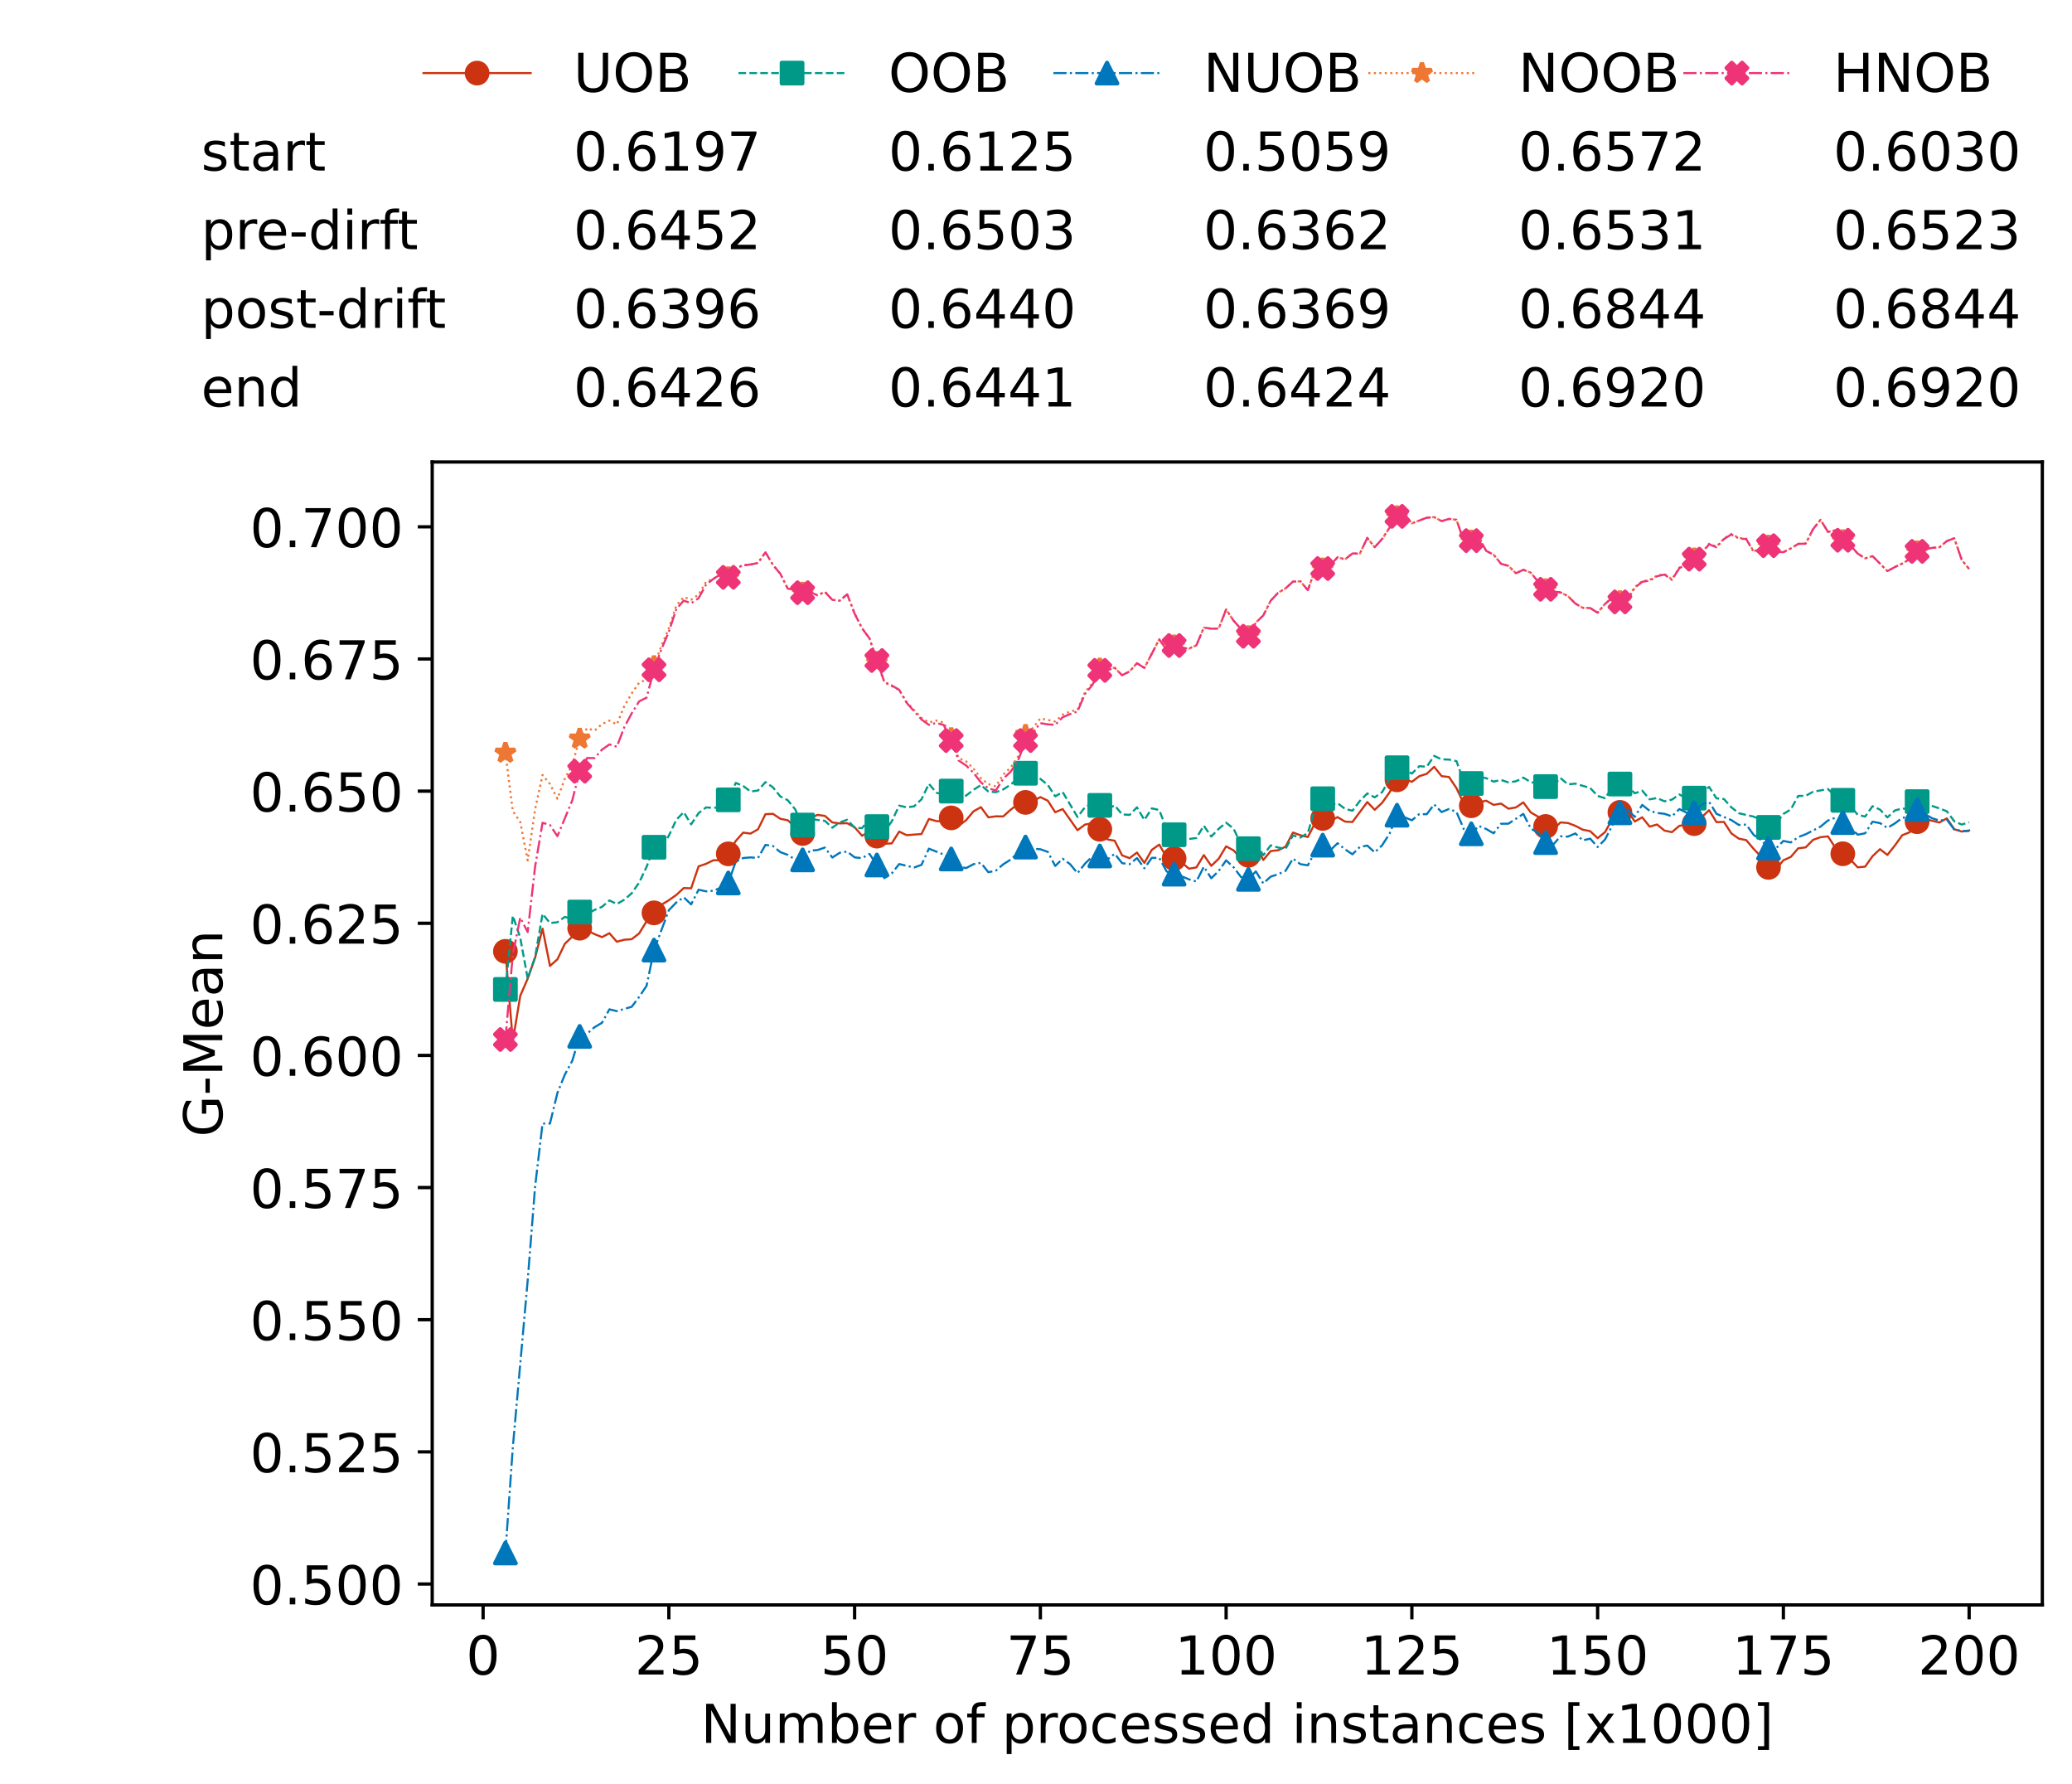 <?xml version="1.0" encoding="utf-8" standalone="no"?>
<!DOCTYPE svg PUBLIC "-//W3C//DTD SVG 1.1//EN"
  "http://www.w3.org/Graphics/SVG/1.1/DTD/svg11.dtd">
<!-- Created with matplotlib (https://matplotlib.org/) -->
<svg height="432.615pt" version="1.1" viewBox="0 0 502.65 432.615" width="502.65pt" xmlns="http://www.w3.org/2000/svg" xmlns:xlink="http://www.w3.org/1999/xlink">
 <defs>
  <style type="text/css">*{stroke-linecap:butt;stroke-linejoin:round;}</style>
 </defs>
 <g id="figure_1">
  <g id="patch_1">
   <path d="M 0 432.615 
L 502.65 432.615 
L 502.65 0 
L 0 0 
z
" style="fill:#ffffff;"/>
  </g>
  <g id="axes_1">
   <g id="patch_2">
    <path d="M 104.85 389.252 
L 495.45 389.252 
L 495.45 112.052 
L 104.85 112.052 
z
" style="fill:#ffffff;"/>
   </g>
   <g id="matplotlib.axis_1">
    <g id="xtick_1">
     <g id="line2d_1">
      <defs>
       <path d="M 0 0 
L 0 3.5 
" id="mcf54b74d5b" style="stroke:#000000;stroke-width:0.8;"/>
      </defs>
      <g>
       <use style="stroke:#000000;stroke-width:0.8;" x="117.197" xlink:href="#mcf54b74d5b" y="389.252"/>
      </g>
     </g>
     <g id="text_1">
      <!-- 0 -->
      <g transform="translate(113.061 406.13)scale(0.13 -0.13)">
       <defs>
        <path d="M 31.781 66.406 
Q 24.172 66.406 20.328 58.906 
Q 16.5 51.422 16.5 36.375 
Q 16.5 21.391 20.328 13.891 
Q 24.172 6.391 31.781 6.391 
Q 39.453 6.391 43.281 13.891 
Q 47.125 21.391 47.125 36.375 
Q 47.125 51.422 43.281 58.906 
Q 39.453 66.406 31.781 66.406 
z
M 31.781 74.219 
Q 44.047 74.219 50.516 64.516 
Q 56.984 54.828 56.984 36.375 
Q 56.984 17.969 50.516 8.266 
Q 44.047 -1.422 31.781 -1.422 
Q 19.531 -1.422 13.062 8.266 
Q 6.594 17.969 6.594 36.375 
Q 6.594 54.828 13.062 64.516 
Q 19.531 74.219 31.781 74.219 
z
" id="DejaVuSans-48"/>
       </defs>
       <use xlink:href="#DejaVuSans-48"/>
      </g>
     </g>
    </g>
    <g id="xtick_2">
     <g id="line2d_2">
      <g>
       <use style="stroke:#000000;stroke-width:0.8;" x="162.259" xlink:href="#mcf54b74d5b" y="389.252"/>
      </g>
     </g>
     <g id="text_2">
      <!-- 25 -->
      <g transform="translate(153.988 406.13)scale(0.13 -0.13)">
       <defs>
        <path d="M 19.188 8.297 
L 53.609 8.297 
L 53.609 0 
L 7.328 0 
L 7.328 8.297 
Q 12.938 14.109 22.625 23.891 
Q 32.328 33.688 34.812 36.531 
Q 39.547 41.844 41.422 45.531 
Q 43.312 49.219 43.312 52.781 
Q 43.312 58.594 39.234 62.25 
Q 35.156 65.922 28.609 65.922 
Q 23.969 65.922 18.812 64.312 
Q 13.672 62.703 7.812 59.422 
L 7.812 69.391 
Q 13.766 71.781 18.938 73 
Q 24.125 74.219 28.422 74.219 
Q 39.75 74.219 46.484 68.547 
Q 53.219 62.891 53.219 53.422 
Q 53.219 48.922 51.531 44.891 
Q 49.859 40.875 45.406 35.406 
Q 44.188 33.984 37.641 27.219 
Q 31.109 20.453 19.188 8.297 
z
" id="DejaVuSans-50"/>
        <path d="M 10.797 72.906 
L 49.516 72.906 
L 49.516 64.594 
L 19.828 64.594 
L 19.828 46.734 
Q 21.969 47.469 24.109 47.828 
Q 26.266 48.188 28.422 48.188 
Q 40.625 48.188 47.75 41.5 
Q 54.891 34.812 54.891 23.391 
Q 54.891 11.625 47.562 5.094 
Q 40.234 -1.422 26.906 -1.422 
Q 22.312 -1.422 17.547 -0.641 
Q 12.797 0.141 7.719 1.703 
L 7.719 11.625 
Q 12.109 9.234 16.797 8.062 
Q 21.484 6.891 26.703 6.891 
Q 35.156 6.891 40.078 11.328 
Q 45.016 15.766 45.016 23.391 
Q 45.016 31 40.078 35.438 
Q 35.156 39.891 26.703 39.891 
Q 22.75 39.891 18.812 39.016 
Q 14.891 38.141 10.797 36.281 
z
" id="DejaVuSans-53"/>
       </defs>
       <use xlink:href="#DejaVuSans-50"/>
       <use x="63.623" xlink:href="#DejaVuSans-53"/>
      </g>
     </g>
    </g>
    <g id="xtick_3">
     <g id="line2d_3">
      <g>
       <use style="stroke:#000000;stroke-width:0.8;" x="207.322" xlink:href="#mcf54b74d5b" y="389.252"/>
      </g>
     </g>
     <g id="text_3">
      <!-- 50 -->
      <g transform="translate(199.05 406.13)scale(0.13 -0.13)">
       <use xlink:href="#DejaVuSans-53"/>
       <use x="63.623" xlink:href="#DejaVuSans-48"/>
      </g>
     </g>
    </g>
    <g id="xtick_4">
     <g id="line2d_4">
      <g>
       <use style="stroke:#000000;stroke-width:0.8;" x="252.384" xlink:href="#mcf54b74d5b" y="389.252"/>
      </g>
     </g>
     <g id="text_4">
      <!-- 75 -->
      <g transform="translate(244.113 406.13)scale(0.13 -0.13)">
       <defs>
        <path d="M 8.203 72.906 
L 55.078 72.906 
L 55.078 68.703 
L 28.609 0 
L 18.312 0 
L 43.219 64.594 
L 8.203 64.594 
z
" id="DejaVuSans-55"/>
       </defs>
       <use xlink:href="#DejaVuSans-55"/>
       <use x="63.623" xlink:href="#DejaVuSans-53"/>
      </g>
     </g>
    </g>
    <g id="xtick_5">
     <g id="line2d_5">
      <g>
       <use style="stroke:#000000;stroke-width:0.8;" x="297.446" xlink:href="#mcf54b74d5b" y="389.252"/>
      </g>
     </g>
     <g id="text_5">
      <!-- 100 -->
      <g transform="translate(285.039 406.13)scale(0.13 -0.13)">
       <defs>
        <path d="M 12.406 8.297 
L 28.516 8.297 
L 28.516 63.922 
L 10.984 60.406 
L 10.984 69.391 
L 28.422 72.906 
L 38.281 72.906 
L 38.281 8.297 
L 54.391 8.297 
L 54.391 0 
L 12.406 0 
z
" id="DejaVuSans-49"/>
       </defs>
       <use xlink:href="#DejaVuSans-49"/>
       <use x="63.623" xlink:href="#DejaVuSans-48"/>
       <use x="127.246" xlink:href="#DejaVuSans-48"/>
      </g>
     </g>
    </g>
    <g id="xtick_6">
     <g id="line2d_6">
      <g>
       <use style="stroke:#000000;stroke-width:0.8;" x="342.509" xlink:href="#mcf54b74d5b" y="389.252"/>
      </g>
     </g>
     <g id="text_6">
      <!-- 125 -->
      <g transform="translate(330.102 406.13)scale(0.13 -0.13)">
       <use xlink:href="#DejaVuSans-49"/>
       <use x="63.623" xlink:href="#DejaVuSans-50"/>
       <use x="127.246" xlink:href="#DejaVuSans-53"/>
      </g>
     </g>
    </g>
    <g id="xtick_7">
     <g id="line2d_7">
      <g>
       <use style="stroke:#000000;stroke-width:0.8;" x="387.571" xlink:href="#mcf54b74d5b" y="389.252"/>
      </g>
     </g>
     <g id="text_7">
      <!-- 150 -->
      <g transform="translate(375.164 406.13)scale(0.13 -0.13)">
       <use xlink:href="#DejaVuSans-49"/>
       <use x="63.623" xlink:href="#DejaVuSans-53"/>
       <use x="127.246" xlink:href="#DejaVuSans-48"/>
      </g>
     </g>
    </g>
    <g id="xtick_8">
     <g id="line2d_8">
      <g>
       <use style="stroke:#000000;stroke-width:0.8;" x="432.633" xlink:href="#mcf54b74d5b" y="389.252"/>
      </g>
     </g>
     <g id="text_8">
      <!-- 175 -->
      <g transform="translate(420.226 406.13)scale(0.13 -0.13)">
       <use xlink:href="#DejaVuSans-49"/>
       <use x="63.623" xlink:href="#DejaVuSans-55"/>
       <use x="127.246" xlink:href="#DejaVuSans-53"/>
      </g>
     </g>
    </g>
    <g id="xtick_9">
     <g id="line2d_9">
      <g>
       <use style="stroke:#000000;stroke-width:0.8;" x="477.695" xlink:href="#mcf54b74d5b" y="389.252"/>
      </g>
     </g>
     <g id="text_9">
      <!-- 200 -->
      <g transform="translate(465.289 406.13)scale(0.13 -0.13)">
       <use xlink:href="#DejaVuSans-50"/>
       <use x="63.623" xlink:href="#DejaVuSans-48"/>
       <use x="127.246" xlink:href="#DejaVuSans-48"/>
      </g>
     </g>
    </g>
    <g id="text_10">
     <!-- Number of processed instances [x1000] -->
     <g transform="translate(170.025 422.711)scale(0.13 -0.13)">
      <defs>
       <path d="M 9.812 72.906 
L 23.094 72.906 
L 55.422 11.922 
L 55.422 72.906 
L 64.984 72.906 
L 64.984 0 
L 51.703 0 
L 19.391 60.984 
L 19.391 0 
L 9.812 0 
z
" id="DejaVuSans-78"/>
       <path d="M 8.5 21.578 
L 8.5 54.688 
L 17.484 54.688 
L 17.484 21.922 
Q 17.484 14.156 20.5 10.266 
Q 23.531 6.391 29.594 6.391 
Q 36.859 6.391 41.078 11.031 
Q 45.312 15.672 45.312 23.688 
L 45.312 54.688 
L 54.297 54.688 
L 54.297 0 
L 45.312 0 
L 45.312 8.406 
Q 42.047 3.422 37.719 1 
Q 33.406 -1.422 27.688 -1.422 
Q 18.266 -1.422 13.375 4.438 
Q 8.5 10.297 8.5 21.578 
z
M 31.109 56 
z
" id="DejaVuSans-117"/>
       <path d="M 52 44.188 
Q 55.375 50.25 60.062 53.125 
Q 64.75 56 71.094 56 
Q 79.641 56 84.281 50.016 
Q 88.922 44.047 88.922 33.016 
L 88.922 0 
L 79.891 0 
L 79.891 32.719 
Q 79.891 40.578 77.094 44.375 
Q 74.312 48.188 68.609 48.188 
Q 61.625 48.188 57.562 43.547 
Q 53.516 38.922 53.516 30.906 
L 53.516 0 
L 44.484 0 
L 44.484 32.719 
Q 44.484 40.625 41.703 44.406 
Q 38.922 48.188 33.109 48.188 
Q 26.219 48.188 22.156 43.531 
Q 18.109 38.875 18.109 30.906 
L 18.109 0 
L 9.078 0 
L 9.078 54.688 
L 18.109 54.688 
L 18.109 46.188 
Q 21.188 51.219 25.484 53.609 
Q 29.781 56 35.688 56 
Q 41.656 56 45.828 52.969 
Q 50 49.953 52 44.188 
z
" id="DejaVuSans-109"/>
       <path d="M 48.688 27.297 
Q 48.688 37.203 44.609 42.844 
Q 40.531 48.484 33.406 48.484 
Q 26.266 48.484 22.188 42.844 
Q 18.109 37.203 18.109 27.297 
Q 18.109 17.391 22.188 11.75 
Q 26.266 6.109 33.406 6.109 
Q 40.531 6.109 44.609 11.75 
Q 48.688 17.391 48.688 27.297 
z
M 18.109 46.391 
Q 20.953 51.266 25.266 53.625 
Q 29.594 56 35.594 56 
Q 45.562 56 51.781 48.094 
Q 58.016 40.188 58.016 27.297 
Q 58.016 14.406 51.781 6.484 
Q 45.562 -1.422 35.594 -1.422 
Q 29.594 -1.422 25.266 0.953 
Q 20.953 3.328 18.109 8.203 
L 18.109 0 
L 9.078 0 
L 9.078 75.984 
L 18.109 75.984 
z
" id="DejaVuSans-98"/>
       <path d="M 56.203 29.594 
L 56.203 25.203 
L 14.891 25.203 
Q 15.484 15.922 20.484 11.062 
Q 25.484 6.203 34.422 6.203 
Q 39.594 6.203 44.453 7.469 
Q 49.312 8.734 54.109 11.281 
L 54.109 2.781 
Q 49.266 0.734 44.188 -0.344 
Q 39.109 -1.422 33.891 -1.422 
Q 20.797 -1.422 13.156 6.188 
Q 5.516 13.812 5.516 26.812 
Q 5.516 40.234 12.766 48.109 
Q 20.016 56 32.328 56 
Q 43.359 56 49.781 48.891 
Q 56.203 41.797 56.203 29.594 
z
M 47.219 32.234 
Q 47.125 39.594 43.094 43.984 
Q 39.062 48.391 32.422 48.391 
Q 24.906 48.391 20.391 44.141 
Q 15.875 39.891 15.188 32.172 
z
" id="DejaVuSans-101"/>
       <path d="M 41.109 46.297 
Q 39.594 47.172 37.812 47.578 
Q 36.031 48 33.891 48 
Q 26.266 48 22.188 43.047 
Q 18.109 38.094 18.109 28.812 
L 18.109 0 
L 9.078 0 
L 9.078 54.688 
L 18.109 54.688 
L 18.109 46.188 
Q 20.953 51.172 25.484 53.578 
Q 30.031 56 36.531 56 
Q 37.453 56 38.578 55.875 
Q 39.703 55.766 41.062 55.516 
z
" id="DejaVuSans-114"/>
       <path id="DejaVuSans-32"/>
       <path d="M 30.609 48.391 
Q 23.391 48.391 19.188 42.75 
Q 14.984 37.109 14.984 27.297 
Q 14.984 17.484 19.156 11.844 
Q 23.344 6.203 30.609 6.203 
Q 37.797 6.203 41.984 11.859 
Q 46.188 17.531 46.188 27.297 
Q 46.188 37.016 41.984 42.703 
Q 37.797 48.391 30.609 48.391 
z
M 30.609 56 
Q 42.328 56 49.016 48.375 
Q 55.719 40.766 55.719 27.297 
Q 55.719 13.875 49.016 6.219 
Q 42.328 -1.422 30.609 -1.422 
Q 18.844 -1.422 12.172 6.219 
Q 5.516 13.875 5.516 27.297 
Q 5.516 40.766 12.172 48.375 
Q 18.844 56 30.609 56 
z
" id="DejaVuSans-111"/>
       <path d="M 37.109 75.984 
L 37.109 68.5 
L 28.516 68.5 
Q 23.688 68.5 21.797 66.547 
Q 19.922 64.594 19.922 59.516 
L 19.922 54.688 
L 34.719 54.688 
L 34.719 47.703 
L 19.922 47.703 
L 19.922 0 
L 10.891 0 
L 10.891 47.703 
L 2.297 47.703 
L 2.297 54.688 
L 10.891 54.688 
L 10.891 58.5 
Q 10.891 67.625 15.141 71.797 
Q 19.391 75.984 28.609 75.984 
z
" id="DejaVuSans-102"/>
       <path d="M 18.109 8.203 
L 18.109 -20.797 
L 9.078 -20.797 
L 9.078 54.688 
L 18.109 54.688 
L 18.109 46.391 
Q 20.953 51.266 25.266 53.625 
Q 29.594 56 35.594 56 
Q 45.562 56 51.781 48.094 
Q 58.016 40.188 58.016 27.297 
Q 58.016 14.406 51.781 6.484 
Q 45.562 -1.422 35.594 -1.422 
Q 29.594 -1.422 25.266 0.953 
Q 20.953 3.328 18.109 8.203 
z
M 48.688 27.297 
Q 48.688 37.203 44.609 42.844 
Q 40.531 48.484 33.406 48.484 
Q 26.266 48.484 22.188 42.844 
Q 18.109 37.203 18.109 27.297 
Q 18.109 17.391 22.188 11.75 
Q 26.266 6.109 33.406 6.109 
Q 40.531 6.109 44.609 11.75 
Q 48.688 17.391 48.688 27.297 
z
" id="DejaVuSans-112"/>
       <path d="M 48.781 52.594 
L 48.781 44.188 
Q 44.969 46.297 41.141 47.344 
Q 37.312 48.391 33.406 48.391 
Q 24.656 48.391 19.812 42.844 
Q 14.984 37.312 14.984 27.297 
Q 14.984 17.281 19.812 11.734 
Q 24.656 6.203 33.406 6.203 
Q 37.312 6.203 41.141 7.25 
Q 44.969 8.297 48.781 10.406 
L 48.781 2.094 
Q 45.016 0.344 40.984 -0.531 
Q 36.969 -1.422 32.422 -1.422 
Q 20.062 -1.422 12.781 6.344 
Q 5.516 14.109 5.516 27.297 
Q 5.516 40.672 12.859 48.328 
Q 20.219 56 33.016 56 
Q 37.156 56 41.109 55.141 
Q 45.062 54.297 48.781 52.594 
z
" id="DejaVuSans-99"/>
       <path d="M 44.281 53.078 
L 44.281 44.578 
Q 40.484 46.531 36.375 47.5 
Q 32.281 48.484 27.875 48.484 
Q 21.188 48.484 17.844 46.438 
Q 14.5 44.391 14.5 40.281 
Q 14.5 37.156 16.891 35.375 
Q 19.281 33.594 26.516 31.984 
L 29.594 31.297 
Q 39.156 29.25 43.188 25.516 
Q 47.219 21.781 47.219 15.094 
Q 47.219 7.469 41.188 3.016 
Q 35.156 -1.422 24.609 -1.422 
Q 20.219 -1.422 15.453 -0.562 
Q 10.688 0.297 5.422 2 
L 5.422 11.281 
Q 10.406 8.688 15.234 7.391 
Q 20.062 6.109 24.812 6.109 
Q 31.156 6.109 34.562 8.281 
Q 37.984 10.453 37.984 14.406 
Q 37.984 18.062 35.516 20.016 
Q 33.062 21.969 24.703 23.781 
L 21.578 24.516 
Q 13.234 26.266 9.516 29.906 
Q 5.812 33.547 5.812 39.891 
Q 5.812 47.609 11.281 51.797 
Q 16.75 56 26.812 56 
Q 31.781 56 36.172 55.266 
Q 40.578 54.547 44.281 53.078 
z
" id="DejaVuSans-115"/>
       <path d="M 45.406 46.391 
L 45.406 75.984 
L 54.391 75.984 
L 54.391 0 
L 45.406 0 
L 45.406 8.203 
Q 42.578 3.328 38.25 0.953 
Q 33.938 -1.422 27.875 -1.422 
Q 17.969 -1.422 11.734 6.484 
Q 5.516 14.406 5.516 27.297 
Q 5.516 40.188 11.734 48.094 
Q 17.969 56 27.875 56 
Q 33.938 56 38.25 53.625 
Q 42.578 51.266 45.406 46.391 
z
M 14.797 27.297 
Q 14.797 17.391 18.875 11.75 
Q 22.953 6.109 30.078 6.109 
Q 37.203 6.109 41.297 11.75 
Q 45.406 17.391 45.406 27.297 
Q 45.406 37.203 41.297 42.844 
Q 37.203 48.484 30.078 48.484 
Q 22.953 48.484 18.875 42.844 
Q 14.797 37.203 14.797 27.297 
z
" id="DejaVuSans-100"/>
       <path d="M 9.422 54.688 
L 18.406 54.688 
L 18.406 0 
L 9.422 0 
z
M 9.422 75.984 
L 18.406 75.984 
L 18.406 64.594 
L 9.422 64.594 
z
" id="DejaVuSans-105"/>
       <path d="M 54.891 33.016 
L 54.891 0 
L 45.906 0 
L 45.906 32.719 
Q 45.906 40.484 42.875 44.328 
Q 39.844 48.188 33.797 48.188 
Q 26.516 48.188 22.312 43.547 
Q 18.109 38.922 18.109 30.906 
L 18.109 0 
L 9.078 0 
L 9.078 54.688 
L 18.109 54.688 
L 18.109 46.188 
Q 21.344 51.125 25.703 53.562 
Q 30.078 56 35.797 56 
Q 45.219 56 50.047 50.172 
Q 54.891 44.344 54.891 33.016 
z
" id="DejaVuSans-110"/>
       <path d="M 18.312 70.219 
L 18.312 54.688 
L 36.812 54.688 
L 36.812 47.703 
L 18.312 47.703 
L 18.312 18.016 
Q 18.312 11.328 20.141 9.422 
Q 21.969 7.516 27.594 7.516 
L 36.812 7.516 
L 36.812 0 
L 27.594 0 
Q 17.188 0 13.234 3.875 
Q 9.281 7.766 9.281 18.016 
L 9.281 47.703 
L 2.688 47.703 
L 2.688 54.688 
L 9.281 54.688 
L 9.281 70.219 
z
" id="DejaVuSans-116"/>
       <path d="M 34.281 27.484 
Q 23.391 27.484 19.188 25 
Q 14.984 22.516 14.984 16.5 
Q 14.984 11.719 18.141 8.906 
Q 21.297 6.109 26.703 6.109 
Q 34.188 6.109 38.703 11.406 
Q 43.219 16.703 43.219 25.484 
L 43.219 27.484 
z
M 52.203 31.203 
L 52.203 0 
L 43.219 0 
L 43.219 8.297 
Q 40.141 3.328 35.547 0.953 
Q 30.953 -1.422 24.312 -1.422 
Q 15.922 -1.422 10.953 3.297 
Q 6 8.016 6 15.922 
Q 6 25.141 12.172 29.828 
Q 18.359 34.516 30.609 34.516 
L 43.219 34.516 
L 43.219 35.406 
Q 43.219 41.609 39.141 45 
Q 35.062 48.391 27.688 48.391 
Q 23 48.391 18.547 47.266 
Q 14.109 46.141 10.016 43.891 
L 10.016 52.203 
Q 14.938 54.109 19.578 55.047 
Q 24.219 56 28.609 56 
Q 40.484 56 46.344 49.844 
Q 52.203 43.703 52.203 31.203 
z
" id="DejaVuSans-97"/>
       <path d="M 8.594 75.984 
L 29.297 75.984 
L 29.297 69 
L 17.578 69 
L 17.578 -6.203 
L 29.297 -6.203 
L 29.297 -13.188 
L 8.594 -13.188 
z
" id="DejaVuSans-91"/>
       <path d="M 54.891 54.688 
L 35.109 28.078 
L 55.906 0 
L 45.312 0 
L 29.391 21.484 
L 13.484 0 
L 2.875 0 
L 24.125 28.609 
L 4.688 54.688 
L 15.281 54.688 
L 29.781 35.203 
L 44.281 54.688 
z
" id="DejaVuSans-120"/>
       <path d="M 30.422 75.984 
L 30.422 -13.188 
L 9.719 -13.188 
L 9.719 -6.203 
L 21.391 -6.203 
L 21.391 69 
L 9.719 69 
L 9.719 75.984 
z
" id="DejaVuSans-93"/>
      </defs>
      <use xlink:href="#DejaVuSans-78"/>
      <use x="74.805" xlink:href="#DejaVuSans-117"/>
      <use x="138.184" xlink:href="#DejaVuSans-109"/>
      <use x="235.596" xlink:href="#DejaVuSans-98"/>
      <use x="299.072" xlink:href="#DejaVuSans-101"/>
      <use x="360.596" xlink:href="#DejaVuSans-114"/>
      <use x="401.709" xlink:href="#DejaVuSans-32"/>
      <use x="433.496" xlink:href="#DejaVuSans-111"/>
      <use x="494.678" xlink:href="#DejaVuSans-102"/>
      <use x="529.883" xlink:href="#DejaVuSans-32"/>
      <use x="561.67" xlink:href="#DejaVuSans-112"/>
      <use x="625.146" xlink:href="#DejaVuSans-114"/>
      <use x="664.01" xlink:href="#DejaVuSans-111"/>
      <use x="725.191" xlink:href="#DejaVuSans-99"/>
      <use x="780.172" xlink:href="#DejaVuSans-101"/>
      <use x="841.695" xlink:href="#DejaVuSans-115"/>
      <use x="893.795" xlink:href="#DejaVuSans-115"/>
      <use x="945.895" xlink:href="#DejaVuSans-101"/>
      <use x="1007.418" xlink:href="#DejaVuSans-100"/>
      <use x="1070.895" xlink:href="#DejaVuSans-32"/>
      <use x="1102.682" xlink:href="#DejaVuSans-105"/>
      <use x="1130.465" xlink:href="#DejaVuSans-110"/>
      <use x="1193.844" xlink:href="#DejaVuSans-115"/>
      <use x="1245.943" xlink:href="#DejaVuSans-116"/>
      <use x="1285.152" xlink:href="#DejaVuSans-97"/>
      <use x="1346.432" xlink:href="#DejaVuSans-110"/>
      <use x="1409.811" xlink:href="#DejaVuSans-99"/>
      <use x="1464.791" xlink:href="#DejaVuSans-101"/>
      <use x="1526.314" xlink:href="#DejaVuSans-115"/>
      <use x="1578.414" xlink:href="#DejaVuSans-32"/>
      <use x="1610.201" xlink:href="#DejaVuSans-91"/>
      <use x="1649.215" xlink:href="#DejaVuSans-120"/>
      <use x="1708.395" xlink:href="#DejaVuSans-49"/>
      <use x="1772.018" xlink:href="#DejaVuSans-48"/>
      <use x="1835.641" xlink:href="#DejaVuSans-48"/>
      <use x="1899.264" xlink:href="#DejaVuSans-48"/>
      <use x="1962.887" xlink:href="#DejaVuSans-93"/>
     </g>
    </g>
   </g>
   <g id="matplotlib.axis_2">
    <g id="ytick_1">
     <g id="line2d_10">
      <defs>
       <path d="M 0 0 
L -3.5 0 
" id="ma36ef7f933" style="stroke:#000000;stroke-width:0.8;"/>
      </defs>
      <g>
       <use style="stroke:#000000;stroke-width:0.8;" x="104.85" xlink:href="#ma36ef7f933" y="384.179"/>
      </g>
     </g>
     <g id="text_11">
      <!-- 0.500 -->
      <g transform="translate(60.633 389.118)scale(0.13 -0.13)">
       <defs>
        <path d="M 10.688 12.406 
L 21 12.406 
L 21 0 
L 10.688 0 
z
" id="DejaVuSans-46"/>
       </defs>
       <use xlink:href="#DejaVuSans-48"/>
       <use x="63.623" xlink:href="#DejaVuSans-46"/>
       <use x="95.41" xlink:href="#DejaVuSans-53"/>
       <use x="159.033" xlink:href="#DejaVuSans-48"/>
       <use x="222.656" xlink:href="#DejaVuSans-48"/>
      </g>
     </g>
    </g>
    <g id="ytick_2">
     <g id="line2d_11">
      <g>
       <use style="stroke:#000000;stroke-width:0.8;" x="104.85" xlink:href="#ma36ef7f933" y="352.128"/>
      </g>
     </g>
     <g id="text_12">
      <!-- 0.525 -->
      <g transform="translate(60.633 357.067)scale(0.13 -0.13)">
       <use xlink:href="#DejaVuSans-48"/>
       <use x="63.623" xlink:href="#DejaVuSans-46"/>
       <use x="95.41" xlink:href="#DejaVuSans-53"/>
       <use x="159.033" xlink:href="#DejaVuSans-50"/>
       <use x="222.656" xlink:href="#DejaVuSans-53"/>
      </g>
     </g>
    </g>
    <g id="ytick_3">
     <g id="line2d_12">
      <g>
       <use style="stroke:#000000;stroke-width:0.8;" x="104.85" xlink:href="#ma36ef7f933" y="320.077"/>
      </g>
     </g>
     <g id="text_13">
      <!-- 0.550 -->
      <g transform="translate(60.633 325.016)scale(0.13 -0.13)">
       <use xlink:href="#DejaVuSans-48"/>
       <use x="63.623" xlink:href="#DejaVuSans-46"/>
       <use x="95.41" xlink:href="#DejaVuSans-53"/>
       <use x="159.033" xlink:href="#DejaVuSans-53"/>
       <use x="222.656" xlink:href="#DejaVuSans-48"/>
      </g>
     </g>
    </g>
    <g id="ytick_4">
     <g id="line2d_13">
      <g>
       <use style="stroke:#000000;stroke-width:0.8;" x="104.85" xlink:href="#ma36ef7f933" y="288.026"/>
      </g>
     </g>
     <g id="text_14">
      <!-- 0.575 -->
      <g transform="translate(60.633 292.965)scale(0.13 -0.13)">
       <use xlink:href="#DejaVuSans-48"/>
       <use x="63.623" xlink:href="#DejaVuSans-46"/>
       <use x="95.41" xlink:href="#DejaVuSans-53"/>
       <use x="159.033" xlink:href="#DejaVuSans-55"/>
       <use x="222.656" xlink:href="#DejaVuSans-53"/>
      </g>
     </g>
    </g>
    <g id="ytick_5">
     <g id="line2d_14">
      <g>
       <use style="stroke:#000000;stroke-width:0.8;" x="104.85" xlink:href="#ma36ef7f933" y="255.975"/>
      </g>
     </g>
     <g id="text_15">
      <!-- 0.600 -->
      <g transform="translate(60.633 260.914)scale(0.13 -0.13)">
       <defs>
        <path d="M 33.016 40.375 
Q 26.375 40.375 22.484 35.828 
Q 18.609 31.297 18.609 23.391 
Q 18.609 15.531 22.484 10.953 
Q 26.375 6.391 33.016 6.391 
Q 39.656 6.391 43.531 10.953 
Q 47.406 15.531 47.406 23.391 
Q 47.406 31.297 43.531 35.828 
Q 39.656 40.375 33.016 40.375 
z
M 52.594 71.297 
L 52.594 62.312 
Q 48.875 64.062 45.094 64.984 
Q 41.312 65.922 37.594 65.922 
Q 27.828 65.922 22.672 59.328 
Q 17.531 52.734 16.797 39.406 
Q 19.672 43.656 24.016 45.922 
Q 28.375 48.188 33.594 48.188 
Q 44.578 48.188 50.953 41.516 
Q 57.328 34.859 57.328 23.391 
Q 57.328 12.156 50.688 5.359 
Q 44.047 -1.422 33.016 -1.422 
Q 20.359 -1.422 13.672 8.266 
Q 6.984 17.969 6.984 36.375 
Q 6.984 53.656 15.188 63.938 
Q 23.391 74.219 37.203 74.219 
Q 40.922 74.219 44.703 73.484 
Q 48.484 72.75 52.594 71.297 
z
" id="DejaVuSans-54"/>
       </defs>
       <use xlink:href="#DejaVuSans-48"/>
       <use x="63.623" xlink:href="#DejaVuSans-46"/>
       <use x="95.41" xlink:href="#DejaVuSans-54"/>
       <use x="159.033" xlink:href="#DejaVuSans-48"/>
       <use x="222.656" xlink:href="#DejaVuSans-48"/>
      </g>
     </g>
    </g>
    <g id="ytick_6">
     <g id="line2d_15">
      <g>
       <use style="stroke:#000000;stroke-width:0.8;" x="104.85" xlink:href="#ma36ef7f933" y="223.925"/>
      </g>
     </g>
     <g id="text_16">
      <!-- 0.625 -->
      <g transform="translate(60.633 228.864)scale(0.13 -0.13)">
       <use xlink:href="#DejaVuSans-48"/>
       <use x="63.623" xlink:href="#DejaVuSans-46"/>
       <use x="95.41" xlink:href="#DejaVuSans-54"/>
       <use x="159.033" xlink:href="#DejaVuSans-50"/>
       <use x="222.656" xlink:href="#DejaVuSans-53"/>
      </g>
     </g>
    </g>
    <g id="ytick_7">
     <g id="line2d_16">
      <g>
       <use style="stroke:#000000;stroke-width:0.8;" x="104.85" xlink:href="#ma36ef7f933" y="191.874"/>
      </g>
     </g>
     <g id="text_17">
      <!-- 0.650 -->
      <g transform="translate(60.633 196.813)scale(0.13 -0.13)">
       <use xlink:href="#DejaVuSans-48"/>
       <use x="63.623" xlink:href="#DejaVuSans-46"/>
       <use x="95.41" xlink:href="#DejaVuSans-54"/>
       <use x="159.033" xlink:href="#DejaVuSans-53"/>
       <use x="222.656" xlink:href="#DejaVuSans-48"/>
      </g>
     </g>
    </g>
    <g id="ytick_8">
     <g id="line2d_17">
      <g>
       <use style="stroke:#000000;stroke-width:0.8;" x="104.85" xlink:href="#ma36ef7f933" y="159.823"/>
      </g>
     </g>
     <g id="text_18">
      <!-- 0.675 -->
      <g transform="translate(60.633 164.762)scale(0.13 -0.13)">
       <use xlink:href="#DejaVuSans-48"/>
       <use x="63.623" xlink:href="#DejaVuSans-46"/>
       <use x="95.41" xlink:href="#DejaVuSans-54"/>
       <use x="159.033" xlink:href="#DejaVuSans-55"/>
       <use x="222.656" xlink:href="#DejaVuSans-53"/>
      </g>
     </g>
    </g>
    <g id="ytick_9">
     <g id="line2d_18">
      <g>
       <use style="stroke:#000000;stroke-width:0.8;" x="104.85" xlink:href="#ma36ef7f933" y="127.772"/>
      </g>
     </g>
     <g id="text_19">
      <!-- 0.700 -->
      <g transform="translate(60.633 132.711)scale(0.13 -0.13)">
       <use xlink:href="#DejaVuSans-48"/>
       <use x="63.623" xlink:href="#DejaVuSans-46"/>
       <use x="95.41" xlink:href="#DejaVuSans-55"/>
       <use x="159.033" xlink:href="#DejaVuSans-48"/>
       <use x="222.656" xlink:href="#DejaVuSans-48"/>
      </g>
     </g>
    </g>
    <g id="text_20">
     <!-- G-Mean -->
     <g transform="translate(53.93 275.744)rotate(-90)scale(0.13 -0.13)">
      <defs>
       <path d="M 59.516 10.406 
L 59.516 29.984 
L 43.406 29.984 
L 43.406 38.094 
L 69.281 38.094 
L 69.281 6.781 
Q 63.578 2.734 56.688 0.656 
Q 49.812 -1.422 42 -1.422 
Q 24.906 -1.422 15.25 8.562 
Q 5.609 18.562 5.609 36.375 
Q 5.609 54.25 15.25 64.234 
Q 24.906 74.219 42 74.219 
Q 49.125 74.219 55.547 72.453 
Q 61.969 70.703 67.391 67.281 
L 67.391 56.781 
Q 61.922 61.422 55.766 63.766 
Q 49.609 66.109 42.828 66.109 
Q 29.438 66.109 22.719 58.641 
Q 16.016 51.172 16.016 36.375 
Q 16.016 21.625 22.719 14.156 
Q 29.438 6.688 42.828 6.688 
Q 48.047 6.688 52.141 7.594 
Q 56.25 8.5 59.516 10.406 
z
" id="DejaVuSans-71"/>
       <path d="M 4.891 31.391 
L 31.203 31.391 
L 31.203 23.391 
L 4.891 23.391 
z
" id="DejaVuSans-45"/>
       <path d="M 9.812 72.906 
L 24.516 72.906 
L 43.109 23.297 
L 61.812 72.906 
L 76.516 72.906 
L 76.516 0 
L 66.891 0 
L 66.891 64.016 
L 48.094 14.016 
L 38.188 14.016 
L 19.391 64.016 
L 19.391 0 
L 9.812 0 
z
" id="DejaVuSans-77"/>
      </defs>
      <use xlink:href="#DejaVuSans-71"/>
      <use x="77.49" xlink:href="#DejaVuSans-45"/>
      <use x="113.574" xlink:href="#DejaVuSans-77"/>
      <use x="199.854" xlink:href="#DejaVuSans-101"/>
      <use x="261.377" xlink:href="#DejaVuSans-97"/>
      <use x="322.656" xlink:href="#DejaVuSans-110"/>
     </g>
    </g>
   </g>
   <g id="line2d_19"/>
   <g id="line2d_20"/>
   <g id="line2d_21"/>
   <g id="line2d_22"/>
   <g id="line2d_23"/>
   <g id="line2d_24">
    <path clip-path="url(#p983999948b)" d="M 122.605 230.734 
L 124.407 252.467 
L 126.21 241.526 
L 128.012 237.35 
L 129.815 232.27 
L 131.617 225.219 
L 133.419 234.265 
L 135.222 232.668 
L 137.024 228.902 
L 138.827 227.174 
L 140.629 225.121 
L 142.432 225.651 
L 144.234 226.561 
L 146.037 227.282 
L 147.839 226.34 
L 149.642 228.402 
L 151.444 227.915 
L 153.247 227.788 
L 155.049 226.387 
L 156.852 223.437 
L 160.457 219.434 
L 162.259 218.333 
L 164.062 217.063 
L 165.864 215.385 
L 167.667 215.441 
L 169.469 210.124 
L 171.272 209.512 
L 173.074 208.636 
L 174.877 208.635 
L 176.679 207.086 
L 178.482 203.968 
L 180.284 201.943 
L 182.087 202.17 
L 183.889 201.122 
L 185.692 197.465 
L 187.494 197.374 
L 189.297 198.582 
L 191.099 198.942 
L 194.704 202.151 
L 196.507 198.494 
L 198.309 197.634 
L 200.112 197.879 
L 201.914 199.463 
L 203.717 199.708 
L 205.519 199.654 
L 207.322 200.627 
L 209.124 202.701 
L 210.927 201.68 
L 212.729 202.791 
L 214.532 204.645 
L 216.334 204.546 
L 218.137 201.685 
L 219.939 202.56 
L 223.544 202.277 
L 225.347 198.627 
L 227.149 199.138 
L 228.952 199.222 
L 230.754 198.366 
L 232.557 200.293 
L 234.359 198.927 
L 236.162 196.777 
L 237.964 195.764 
L 239.767 198.23 
L 241.569 197.985 
L 243.372 198.009 
L 245.174 196.393 
L 246.976 194.995 
L 250.581 194.246 
L 252.384 193.33 
L 254.186 194.194 
L 255.989 196.998 
L 257.791 196.227 
L 261.396 201.353 
L 263.199 199.995 
L 265.001 199.652 
L 266.804 201.121 
L 268.606 203.568 
L 270.409 203.906 
L 272.211 207.445 
L 274.014 208.134 
L 275.816 206.775 
L 277.619 209.285 
L 279.421 206.114 
L 281.224 204.851 
L 283.026 207.914 
L 284.829 208.221 
L 286.631 209.156 
L 288.434 210.69 
L 290.236 210.378 
L 292.039 207.385 
L 293.841 209.998 
L 295.644 208.273 
L 297.446 205.27 
L 299.249 206.243 
L 301.051 208.192 
L 302.854 207.424 
L 304.656 204.937 
L 306.459 208.583 
L 308.261 206.411 
L 310.064 206.216 
L 311.866 205.343 
L 313.669 201.924 
L 315.471 202.576 
L 317.274 203.003 
L 319.076 199.534 
L 320.879 198.493 
L 322.681 199.103 
L 324.484 198.183 
L 326.286 199.268 
L 328.089 199.363 
L 331.694 194.527 
L 333.496 196.402 
L 335.299 194.698 
L 337.101 192.16 
L 338.904 189.138 
L 340.706 188.955 
L 342.509 189.619 
L 344.311 188.25 
L 346.114 187.682 
L 347.916 185.979 
L 349.719 188.237 
L 351.521 188.454 
L 353.324 191.149 
L 355.126 194.97 
L 356.928 195.424 
L 358.731 194.615 
L 360.533 194.19 
L 362.336 195.214 
L 364.138 194.894 
L 365.941 196.141 
L 367.743 195.829 
L 369.546 194.608 
L 371.348 197.035 
L 373.151 198.081 
L 374.953 200.444 
L 376.756 201.215 
L 378.558 199.465 
L 380.361 199.6 
L 382.163 200.289 
L 383.966 201.229 
L 385.768 201.583 
L 387.571 203.283 
L 389.373 201.808 
L 391.176 198.567 
L 392.978 197.025 
L 394.781 196.56 
L 396.583 199.25 
L 398.386 198.222 
L 400.188 200.481 
L 401.991 199.966 
L 403.793 201.447 
L 405.596 201.828 
L 407.398 200.287 
L 411.003 199.755 
L 412.806 198.218 
L 414.608 196.496 
L 416.411 199.398 
L 418.213 199.343 
L 420.016 202.13 
L 421.818 203.399 
L 423.621 203.757 
L 425.423 205.886 
L 427.226 207.765 
L 429.028 210.372 
L 430.831 210.807 
L 432.633 208.648 
L 434.436 207.834 
L 436.238 205.733 
L 438.041 205.518 
L 439.843 203.688 
L 441.646 203.045 
L 443.448 202.847 
L 445.251 205.628 
L 448.856 208.442 
L 450.658 210.356 
L 452.461 210.194 
L 454.263 207.662 
L 456.066 205.951 
L 457.868 207.355 
L 459.671 205.069 
L 461.473 202.569 
L 463.276 201.849 
L 465.078 199.286 
L 466.881 198.621 
L 470.485 199.485 
L 472.288 198.479 
L 474.09 201.121 
L 475.893 201.677 
L 477.695 201.413 
L 477.695 201.413 
" style="fill:none;stroke:#cc3311;stroke-linecap:square;stroke-width:0.5;"/>
    <defs>
     <path d="M 0 2.5 
C 0.663 2.5 1.299 2.237 1.768 1.768 
C 2.237 1.299 2.5 0.663 2.5 0 
C 2.5 -0.663 2.237 -1.299 1.768 -1.768 
C 1.299 -2.237 0.663 -2.5 0 -2.5 
C -0.663 -2.5 -1.299 -2.237 -1.768 -1.768 
C -2.237 -1.299 -2.5 -0.663 -2.5 0 
C -2.5 0.663 -2.237 1.299 -1.768 1.768 
C -1.299 2.237 -0.663 2.5 0 2.5 
z
" id="m995c7f82fb" style="stroke:#cc3311;"/>
    </defs>
    <g clip-path="url(#p983999948b)">
     <use style="fill:#cc3311;stroke:#cc3311;" x="122.605" xlink:href="#m995c7f82fb" y="230.734"/>
     <use style="fill:#cc3311;stroke:#cc3311;" x="140.629" xlink:href="#m995c7f82fb" y="225.121"/>
     <use style="fill:#cc3311;stroke:#cc3311;" x="158.654" xlink:href="#m995c7f82fb" y="221.401"/>
     <use style="fill:#cc3311;stroke:#cc3311;" x="176.679" xlink:href="#m995c7f82fb" y="207.086"/>
     <use style="fill:#cc3311;stroke:#cc3311;" x="194.704" xlink:href="#m995c7f82fb" y="202.151"/>
     <use style="fill:#cc3311;stroke:#cc3311;" x="212.729" xlink:href="#m995c7f82fb" y="202.791"/>
     <use style="fill:#cc3311;stroke:#cc3311;" x="230.754" xlink:href="#m995c7f82fb" y="198.366"/>
     <use style="fill:#cc3311;stroke:#cc3311;" x="248.779" xlink:href="#m995c7f82fb" y="194.609"/>
     <use style="fill:#cc3311;stroke:#cc3311;" x="266.804" xlink:href="#m995c7f82fb" y="201.121"/>
     <use style="fill:#cc3311;stroke:#cc3311;" x="284.829" xlink:href="#m995c7f82fb" y="208.221"/>
     <use style="fill:#cc3311;stroke:#cc3311;" x="302.854" xlink:href="#m995c7f82fb" y="207.424"/>
     <use style="fill:#cc3311;stroke:#cc3311;" x="320.879" xlink:href="#m995c7f82fb" y="198.493"/>
     <use style="fill:#cc3311;stroke:#cc3311;" x="338.904" xlink:href="#m995c7f82fb" y="189.138"/>
     <use style="fill:#cc3311;stroke:#cc3311;" x="356.928" xlink:href="#m995c7f82fb" y="195.424"/>
     <use style="fill:#cc3311;stroke:#cc3311;" x="374.953" xlink:href="#m995c7f82fb" y="200.444"/>
     <use style="fill:#cc3311;stroke:#cc3311;" x="392.978" xlink:href="#m995c7f82fb" y="197.025"/>
     <use style="fill:#cc3311;stroke:#cc3311;" x="411.003" xlink:href="#m995c7f82fb" y="199.755"/>
     <use style="fill:#cc3311;stroke:#cc3311;" x="429.028" xlink:href="#m995c7f82fb" y="210.372"/>
     <use style="fill:#cc3311;stroke:#cc3311;" x="447.053" xlink:href="#m995c7f82fb" y="207.065"/>
     <use style="fill:#cc3311;stroke:#cc3311;" x="465.078" xlink:href="#m995c7f82fb" y="199.286"/>
    </g>
   </g>
   <g id="line2d_25"/>
   <g id="line2d_26"/>
   <g id="line2d_27"/>
   <g id="line2d_28"/>
   <g id="line2d_29">
    <path clip-path="url(#p983999948b)" d="M 122.605 239.971 
L 124.407 222.098 
L 126.21 227.454 
L 128.012 237.325 
L 129.815 232.085 
L 131.617 221.641 
L 133.419 223.874 
L 135.222 223.676 
L 137.024 222.384 
L 138.827 222.854 
L 140.629 221.199 
L 142.432 221.694 
L 144.234 220.683 
L 146.037 219.938 
L 147.839 218.384 
L 149.642 219.264 
L 151.444 218.208 
L 153.247 216.645 
L 155.049 214.051 
L 156.852 210.247 
L 158.654 205.492 
L 160.457 205.616 
L 162.259 202.66 
L 164.062 198.845 
L 165.864 196.96 
L 167.667 199.937 
L 169.469 197.213 
L 171.272 195.837 
L 173.074 195.93 
L 174.877 195.808 
L 176.679 193.991 
L 178.482 189.884 
L 180.284 190.619 
L 182.087 191.985 
L 183.889 191.716 
L 185.692 189.691 
L 187.494 190.943 
L 189.297 193.159 
L 191.099 194.077 
L 192.902 196.286 
L 194.704 200.101 
L 196.507 198.55 
L 198.309 198.873 
L 200.112 199.081 
L 201.914 200.744 
L 203.717 199.446 
L 205.519 198.825 
L 207.322 200.731 
L 209.124 200.855 
L 210.927 198.546 
L 212.729 200.486 
L 214.532 201.801 
L 216.334 199.2 
L 218.137 195.384 
L 219.939 195.804 
L 221.742 195.572 
L 223.544 193.863 
L 225.347 190.098 
L 227.149 192.263 
L 228.952 192.709 
L 230.754 191.865 
L 232.557 193.512 
L 234.359 192.966 
L 236.162 191.564 
L 237.964 190.407 
L 239.767 191.977 
L 241.569 192.141 
L 243.372 191.472 
L 245.174 190.295 
L 246.976 188.752 
L 248.779 187.532 
L 250.581 188.311 
L 252.384 188.9 
L 254.186 190.366 
L 255.989 193.137 
L 257.791 192.097 
L 261.396 198.153 
L 263.199 195.787 
L 265.001 194.792 
L 266.804 195.331 
L 268.606 196.251 
L 270.409 195.332 
L 272.211 197.508 
L 274.014 197.649 
L 275.816 195.81 
L 277.619 198.866 
L 279.421 196.049 
L 281.224 196.467 
L 283.026 201.121 
L 284.829 202.459 
L 286.631 203.349 
L 288.434 203.486 
L 290.236 203.242 
L 292.039 200.252 
L 293.841 202.892 
L 295.644 201.011 
L 297.446 199.532 
L 299.249 200.975 
L 301.051 204.746 
L 302.854 205.84 
L 304.656 204.507 
L 306.459 207.425 
L 308.261 205.023 
L 310.064 205.558 
L 311.866 205.863 
L 313.669 202.605 
L 315.471 203.13 
L 317.274 202.029 
L 319.076 195.907 
L 320.879 193.723 
L 322.681 195.125 
L 324.484 194.804 
L 326.286 196.163 
L 328.089 196.64 
L 329.891 194.249 
L 331.694 192.432 
L 333.496 193.387 
L 335.299 192.117 
L 337.101 188.966 
L 338.904 186.211 
L 340.706 186.671 
L 342.509 187.62 
L 344.311 185.827 
L 346.114 185.949 
L 347.916 183.329 
L 349.719 184.164 
L 351.521 184.225 
L 353.324 184.593 
L 355.126 189.626 
L 356.928 190.031 
L 358.731 188.445 
L 360.533 188.728 
L 362.336 189.569 
L 364.138 189.172 
L 365.941 189.759 
L 367.743 189.491 
L 369.546 188.602 
L 371.348 189.696 
L 373.151 190.03 
L 374.953 190.782 
L 376.756 190.489 
L 378.558 188.702 
L 380.361 190.237 
L 382.163 190.055 
L 385.768 191.115 
L 387.571 193.044 
L 389.373 193.594 
L 391.176 190.936 
L 392.978 190.155 
L 394.781 190.537 
L 396.583 192.404 
L 398.386 191.758 
L 400.188 193.87 
L 401.991 193.552 
L 403.793 194.345 
L 405.596 193.941 
L 407.398 192.686 
L 409.201 193.665 
L 411.003 193.572 
L 412.806 192.406 
L 414.608 190.859 
L 416.411 193.63 
L 418.213 193.79 
L 420.016 195.803 
L 421.818 197.233 
L 425.423 198.059 
L 427.226 198.914 
L 429.028 200.668 
L 430.831 199.887 
L 432.633 197.417 
L 434.436 196.315 
L 436.238 193.035 
L 438.041 193.01 
L 439.843 192.032 
L 443.448 191.368 
L 445.251 193.109 
L 447.053 194.106 
L 448.856 195.481 
L 450.658 197.592 
L 452.461 198.049 
L 454.263 195.526 
L 456.066 196.351 
L 457.868 198.245 
L 459.671 196.568 
L 461.473 196.075 
L 463.276 196.287 
L 465.078 194.42 
L 466.881 194.854 
L 470.485 196.069 
L 472.288 196.769 
L 474.09 199.183 
L 475.893 199.983 
L 477.695 199.441 
L 477.695 199.441 
" style="fill:none;stroke:#009988;stroke-dasharray:1.85,0.8;stroke-dashoffset:0;stroke-width:0.5;"/>
    <defs>
     <path d="M -2.5 2.5 
L 2.5 2.5 
L 2.5 -2.5 
L -2.5 -2.5 
z
" id="mc687802f6f" style="stroke:#009988;stroke-linejoin:miter;"/>
    </defs>
    <g clip-path="url(#p983999948b)">
     <use style="fill:#009988;stroke:#009988;stroke-linejoin:miter;" x="122.605" xlink:href="#mc687802f6f" y="239.971"/>
     <use style="fill:#009988;stroke:#009988;stroke-linejoin:miter;" x="140.629" xlink:href="#mc687802f6f" y="221.199"/>
     <use style="fill:#009988;stroke:#009988;stroke-linejoin:miter;" x="158.654" xlink:href="#mc687802f6f" y="205.492"/>
     <use style="fill:#009988;stroke:#009988;stroke-linejoin:miter;" x="176.679" xlink:href="#mc687802f6f" y="193.991"/>
     <use style="fill:#009988;stroke:#009988;stroke-linejoin:miter;" x="194.704" xlink:href="#mc687802f6f" y="200.101"/>
     <use style="fill:#009988;stroke:#009988;stroke-linejoin:miter;" x="212.729" xlink:href="#mc687802f6f" y="200.486"/>
     <use style="fill:#009988;stroke:#009988;stroke-linejoin:miter;" x="230.754" xlink:href="#mc687802f6f" y="191.865"/>
     <use style="fill:#009988;stroke:#009988;stroke-linejoin:miter;" x="248.779" xlink:href="#mc687802f6f" y="187.532"/>
     <use style="fill:#009988;stroke:#009988;stroke-linejoin:miter;" x="266.804" xlink:href="#mc687802f6f" y="195.331"/>
     <use style="fill:#009988;stroke:#009988;stroke-linejoin:miter;" x="284.829" xlink:href="#mc687802f6f" y="202.459"/>
     <use style="fill:#009988;stroke:#009988;stroke-linejoin:miter;" x="302.854" xlink:href="#mc687802f6f" y="205.84"/>
     <use style="fill:#009988;stroke:#009988;stroke-linejoin:miter;" x="320.879" xlink:href="#mc687802f6f" y="193.723"/>
     <use style="fill:#009988;stroke:#009988;stroke-linejoin:miter;" x="338.904" xlink:href="#mc687802f6f" y="186.211"/>
     <use style="fill:#009988;stroke:#009988;stroke-linejoin:miter;" x="356.928" xlink:href="#mc687802f6f" y="190.031"/>
     <use style="fill:#009988;stroke:#009988;stroke-linejoin:miter;" x="374.953" xlink:href="#mc687802f6f" y="190.782"/>
     <use style="fill:#009988;stroke:#009988;stroke-linejoin:miter;" x="392.978" xlink:href="#mc687802f6f" y="190.155"/>
     <use style="fill:#009988;stroke:#009988;stroke-linejoin:miter;" x="411.003" xlink:href="#mc687802f6f" y="193.572"/>
     <use style="fill:#009988;stroke:#009988;stroke-linejoin:miter;" x="429.028" xlink:href="#mc687802f6f" y="200.668"/>
     <use style="fill:#009988;stroke:#009988;stroke-linejoin:miter;" x="447.053" xlink:href="#mc687802f6f" y="194.106"/>
     <use style="fill:#009988;stroke:#009988;stroke-linejoin:miter;" x="465.078" xlink:href="#mc687802f6f" y="194.42"/>
    </g>
   </g>
   <g id="line2d_30"/>
   <g id="line2d_31"/>
   <g id="line2d_32"/>
   <g id="line2d_33"/>
   <g id="line2d_34">
    <path clip-path="url(#p983999948b)" d="M 122.605 376.652 
L 124.407 351 
L 128.012 310.565 
L 129.815 287.74 
L 131.617 272.493 
L 133.419 272.502 
L 135.222 265.083 
L 137.024 260.638 
L 138.827 257.284 
L 140.629 251.361 
L 142.432 250.703 
L 144.234 249.129 
L 146.037 248.062 
L 147.839 244.796 
L 149.642 245.235 
L 153.247 244.179 
L 155.049 241.788 
L 156.852 239.095 
L 158.654 230.428 
L 162.259 220.743 
L 164.062 218.884 
L 165.864 217.619 
L 167.667 219.343 
L 169.469 215.783 
L 171.272 216.181 
L 173.074 216.036 
L 174.877 215.277 
L 176.679 214.141 
L 178.482 208.977 
L 180.284 208.1 
L 182.087 207.953 
L 183.889 208.084 
L 185.692 204.916 
L 187.494 205.168 
L 189.297 206.67 
L 191.099 207.331 
L 192.902 208.454 
L 194.704 208.554 
L 196.507 206.292 
L 198.309 206.169 
L 200.112 205.561 
L 201.914 207.98 
L 203.717 206.82 
L 205.519 206.532 
L 207.322 207.94 
L 209.124 208.133 
L 210.927 207.096 
L 212.729 209.79 
L 214.532 212.977 
L 216.334 211.826 
L 218.137 209.561 
L 221.742 210.402 
L 223.544 209.759 
L 225.347 205.83 
L 228.952 207.263 
L 230.754 208.329 
L 232.557 210.115 
L 234.359 210.545 
L 236.162 209.589 
L 237.964 209.27 
L 239.767 211.547 
L 241.569 211.165 
L 243.372 209.627 
L 245.174 208.486 
L 246.976 206.817 
L 248.779 205.439 
L 250.581 205.845 
L 252.384 205.967 
L 254.186 206.614 
L 255.989 210.025 
L 257.791 208.265 
L 259.594 209.589 
L 261.396 211.775 
L 263.199 209.485 
L 265.001 207.701 
L 266.804 207.603 
L 268.606 208.481 
L 270.409 207.07 
L 272.211 209.341 
L 274.014 209.599 
L 275.816 208.113 
L 277.619 210.595 
L 279.421 208.052 
L 281.224 208.076 
L 283.026 211.372 
L 284.829 212.01 
L 286.631 212.526 
L 288.434 213.272 
L 290.236 213.796 
L 292.039 210.216 
L 293.841 213.008 
L 295.644 211.245 
L 297.446 208.67 
L 299.249 210.327 
L 301.051 212.702 
L 302.854 213.277 
L 304.656 211.344 
L 306.459 214.259 
L 308.261 212.613 
L 310.064 212.031 
L 311.866 211.205 
L 313.669 208.235 
L 315.471 209.588 
L 317.274 209.87 
L 319.076 206.469 
L 320.879 204.971 
L 322.681 206.238 
L 324.484 204.52 
L 326.286 205.989 
L 328.089 207.197 
L 329.891 205.407 
L 331.694 205.083 
L 333.496 206.736 
L 335.299 204.996 
L 337.101 202.188 
L 338.904 197.717 
L 340.706 198.206 
L 342.509 198.948 
L 344.311 197.446 
L 346.114 197.475 
L 347.916 195.098 
L 349.719 196.953 
L 351.521 196.206 
L 353.324 196.916 
L 355.126 201.126 
L 356.928 202.233 
L 358.731 200.319 
L 360.533 201.053 
L 362.336 202.108 
L 364.138 199.79 
L 365.941 199.767 
L 369.546 197.399 
L 371.348 200.933 
L 373.151 202.036 
L 374.953 204.362 
L 376.756 204.881 
L 378.558 202.84 
L 380.361 202.901 
L 382.163 202.137 
L 383.966 203.824 
L 385.768 203.4 
L 387.571 205.423 
L 389.373 203.594 
L 391.176 200.113 
L 392.978 197.132 
L 394.781 196.309 
L 396.583 198.115 
L 398.386 195.213 
L 400.188 196.655 
L 401.991 197.169 
L 403.793 197.376 
L 405.596 197.994 
L 407.398 196.225 
L 409.201 197.128 
L 411.003 197.07 
L 412.806 195.129 
L 414.608 194.458 
L 416.411 197.388 
L 420.016 198.9 
L 421.818 200.076 
L 423.621 199.989 
L 425.423 202.487 
L 427.226 203.712 
L 429.028 205.72 
L 430.831 205.775 
L 432.633 203.95 
L 434.436 204.325 
L 436.238 203.02 
L 438.041 202.339 
L 441.646 200.488 
L 443.448 198.994 
L 445.251 198.321 
L 448.856 200.704 
L 450.658 202.443 
L 452.461 202.102 
L 454.263 199.293 
L 456.066 199.627 
L 457.868 200.795 
L 459.671 199.71 
L 461.473 198.359 
L 463.276 198.001 
L 465.078 196.318 
L 468.683 198.44 
L 470.485 199.017 
L 472.288 198.783 
L 474.09 201.191 
L 475.893 201.526 
L 477.695 201.555 
L 477.695 201.555 
" style="fill:none;stroke:#0077bb;stroke-dasharray:3.2,0.8,0.5,0.8;stroke-dashoffset:0;stroke-width:0.5;"/>
    <defs>
     <path d="M 0 -2.5 
L -2.5 2.5 
L 2.5 2.5 
z
" id="m97be6b651e" style="stroke:#0077bb;stroke-linejoin:miter;"/>
    </defs>
    <g clip-path="url(#p983999948b)">
     <use style="fill:#0077bb;stroke:#0077bb;stroke-linejoin:miter;" x="122.605" xlink:href="#m97be6b651e" y="376.652"/>
     <use style="fill:#0077bb;stroke:#0077bb;stroke-linejoin:miter;" x="140.629" xlink:href="#m97be6b651e" y="251.361"/>
     <use style="fill:#0077bb;stroke:#0077bb;stroke-linejoin:miter;" x="158.654" xlink:href="#m97be6b651e" y="230.428"/>
     <use style="fill:#0077bb;stroke:#0077bb;stroke-linejoin:miter;" x="176.679" xlink:href="#m97be6b651e" y="214.141"/>
     <use style="fill:#0077bb;stroke:#0077bb;stroke-linejoin:miter;" x="194.704" xlink:href="#m97be6b651e" y="208.554"/>
     <use style="fill:#0077bb;stroke:#0077bb;stroke-linejoin:miter;" x="212.729" xlink:href="#m97be6b651e" y="209.79"/>
     <use style="fill:#0077bb;stroke:#0077bb;stroke-linejoin:miter;" x="230.754" xlink:href="#m97be6b651e" y="208.329"/>
     <use style="fill:#0077bb;stroke:#0077bb;stroke-linejoin:miter;" x="248.779" xlink:href="#m97be6b651e" y="205.439"/>
     <use style="fill:#0077bb;stroke:#0077bb;stroke-linejoin:miter;" x="266.804" xlink:href="#m97be6b651e" y="207.603"/>
     <use style="fill:#0077bb;stroke:#0077bb;stroke-linejoin:miter;" x="284.829" xlink:href="#m97be6b651e" y="212.01"/>
     <use style="fill:#0077bb;stroke:#0077bb;stroke-linejoin:miter;" x="302.854" xlink:href="#m97be6b651e" y="213.277"/>
     <use style="fill:#0077bb;stroke:#0077bb;stroke-linejoin:miter;" x="320.879" xlink:href="#m97be6b651e" y="204.971"/>
     <use style="fill:#0077bb;stroke:#0077bb;stroke-linejoin:miter;" x="338.904" xlink:href="#m97be6b651e" y="197.717"/>
     <use style="fill:#0077bb;stroke:#0077bb;stroke-linejoin:miter;" x="356.928" xlink:href="#m97be6b651e" y="202.233"/>
     <use style="fill:#0077bb;stroke:#0077bb;stroke-linejoin:miter;" x="374.953" xlink:href="#m97be6b651e" y="204.362"/>
     <use style="fill:#0077bb;stroke:#0077bb;stroke-linejoin:miter;" x="392.978" xlink:href="#m97be6b651e" y="197.132"/>
     <use style="fill:#0077bb;stroke:#0077bb;stroke-linejoin:miter;" x="411.003" xlink:href="#m97be6b651e" y="197.07"/>
     <use style="fill:#0077bb;stroke:#0077bb;stroke-linejoin:miter;" x="429.028" xlink:href="#m97be6b651e" y="205.72"/>
     <use style="fill:#0077bb;stroke:#0077bb;stroke-linejoin:miter;" x="447.053" xlink:href="#m97be6b651e" y="199.508"/>
     <use style="fill:#0077bb;stroke:#0077bb;stroke-linejoin:miter;" x="465.078" xlink:href="#m97be6b651e" y="196.318"/>
    </g>
   </g>
   <g id="line2d_35"/>
   <g id="line2d_36"/>
   <g id="line2d_37"/>
   <g id="line2d_38"/>
   <g id="line2d_39">
    <path clip-path="url(#p983999948b)" d="M 122.605 182.601 
L 124.407 196.716 
L 126.21 199.378 
L 128.012 208.676 
L 129.815 196.261 
L 131.617 187.96 
L 133.419 190.162 
L 135.222 193.723 
L 137.024 188.857 
L 138.827 185.461 
L 140.629 179.167 
L 142.432 176.62 
L 144.234 177.196 
L 146.037 175.623 
L 147.839 174.776 
L 149.642 175.697 
L 151.444 171.268 
L 153.247 168.189 
L 155.049 165.551 
L 156.852 164.862 
L 158.654 161.584 
L 160.457 156.598 
L 162.259 152.366 
L 164.062 146.886 
L 165.864 144.804 
L 167.667 145.441 
L 169.469 144.228 
L 171.272 141.107 
L 173.074 140.392 
L 174.877 139.241 
L 176.679 140.021 
L 178.482 137.822 
L 180.284 137.105 
L 182.087 136.917 
L 183.889 136.521 
L 185.692 133.951 
L 187.494 136.98 
L 189.297 139.159 
L 191.099 142.771 
L 192.902 142.973 
L 194.704 143.754 
L 196.507 143.579 
L 198.309 144.387 
L 200.112 143.555 
L 201.914 145.478 
L 203.717 145.688 
L 205.519 144.128 
L 207.322 148.828 
L 209.124 152.368 
L 210.927 154.835 
L 212.729 160.549 
L 214.532 165.487 
L 218.137 167.349 
L 219.939 170.276 
L 223.544 174.107 
L 225.347 175.221 
L 227.149 174.761 
L 228.952 175.265 
L 230.754 179.032 
L 232.557 183.873 
L 234.359 184.637 
L 236.162 186.434 
L 237.964 188.753 
L 239.767 190.162 
L 241.569 190.726 
L 243.372 187.868 
L 245.174 186.153 
L 246.976 183.461 
L 248.779 178.256 
L 250.581 176.546 
L 252.384 174.234 
L 255.989 174.979 
L 257.791 173.336 
L 259.594 172.573 
L 261.396 172.13 
L 263.199 167.877 
L 265.001 165.709 
L 266.804 162.162 
L 268.606 162.148 
L 270.409 161.969 
L 272.211 163.766 
L 274.014 162.854 
L 275.816 160.846 
L 277.619 162.008 
L 281.224 155.062 
L 283.026 157.619 
L 284.829 156.559 
L 286.631 157.087 
L 288.434 157.325 
L 290.236 156.507 
L 292.039 152.217 
L 293.841 152.466 
L 295.644 152.444 
L 297.446 147.816 
L 299.249 150.517 
L 301.051 152.56 
L 302.854 154.31 
L 304.656 151.001 
L 306.459 149.278 
L 308.261 145.69 
L 310.064 143.76 
L 311.866 142.704 
L 313.669 141.057 
L 315.471 140.987 
L 317.274 143.146 
L 319.076 138.03 
L 320.879 137.894 
L 322.681 137.12 
L 324.484 135.151 
L 326.286 135.667 
L 328.089 134.241 
L 329.891 134.273 
L 331.694 130.457 
L 333.496 132.725 
L 335.299 130.707 
L 338.904 125.239 
L 340.706 124.652 
L 342.509 126.943 
L 346.114 125.556 
L 347.916 125.42 
L 349.719 126.388 
L 351.521 125.853 
L 353.324 126.065 
L 355.126 131.231 
L 356.928 131.122 
L 358.731 130.238 
L 360.533 133.608 
L 362.336 134.523 
L 364.138 136.739 
L 365.941 137.251 
L 367.743 139.04 
L 369.546 138.197 
L 371.348 138.895 
L 373.151 141.102 
L 374.953 142.927 
L 376.756 143.476 
L 378.558 143.669 
L 380.361 144.565 
L 382.163 146.362 
L 383.966 147.399 
L 385.768 147.448 
L 387.571 148.587 
L 389.373 146.447 
L 391.176 144.899 
L 392.978 145.835 
L 394.781 145.295 
L 396.583 142.397 
L 398.386 140.965 
L 400.188 140.656 
L 401.991 139.605 
L 403.793 139.207 
L 405.596 140.489 
L 407.398 137.66 
L 409.201 136.711 
L 412.806 134.088 
L 414.608 131.86 
L 416.411 132.579 
L 418.213 130.61 
L 420.016 129.501 
L 421.818 130.453 
L 423.621 130.634 
L 425.423 133.733 
L 427.226 132.882 
L 429.028 132.346 
L 430.831 133.815 
L 432.633 133.919 
L 434.436 133.014 
L 436.238 131.902 
L 438.041 131.861 
L 439.843 128.321 
L 441.646 126.076 
L 443.448 128.997 
L 445.251 128.599 
L 447.053 131.032 
L 448.856 132.236 
L 450.658 134.254 
L 452.461 135.43 
L 454.263 134.872 
L 457.868 138.511 
L 459.671 137.53 
L 461.473 136.678 
L 463.276 135.615 
L 465.078 133.731 
L 466.881 133.239 
L 468.683 132.881 
L 470.485 132.747 
L 472.288 131.222 
L 474.09 130.546 
L 475.893 135.766 
L 477.695 138.01 
L 477.695 138.01 
" style="fill:none;stroke:#ee7733;stroke-dasharray:0.5,0.825;stroke-dashoffset:0;stroke-width:0.5;"/>
    <defs>
     <path d="M 0 -2.5 
L -0.561 -0.773 
L -2.378 -0.773 
L -0.908 0.295 
L -1.469 2.023 
L -0 0.955 
L 1.469 2.023 
L 0.908 0.295 
L 2.378 -0.773 
L 0.561 -0.773 
z
" id="m44992a0b62" style="stroke:#ee7733;stroke-linejoin:bevel;"/>
    </defs>
    <g clip-path="url(#p983999948b)">
     <use style="fill:#ee7733;stroke:#ee7733;stroke-linejoin:bevel;" x="122.605" xlink:href="#m44992a0b62" y="182.601"/>
     <use style="fill:#ee7733;stroke:#ee7733;stroke-linejoin:bevel;" x="140.629" xlink:href="#m44992a0b62" y="179.167"/>
     <use style="fill:#ee7733;stroke:#ee7733;stroke-linejoin:bevel;" x="158.654" xlink:href="#m44992a0b62" y="161.584"/>
     <use style="fill:#ee7733;stroke:#ee7733;stroke-linejoin:bevel;" x="176.679" xlink:href="#m44992a0b62" y="140.021"/>
     <use style="fill:#ee7733;stroke:#ee7733;stroke-linejoin:bevel;" x="194.704" xlink:href="#m44992a0b62" y="143.754"/>
     <use style="fill:#ee7733;stroke:#ee7733;stroke-linejoin:bevel;" x="212.729" xlink:href="#m44992a0b62" y="160.549"/>
     <use style="fill:#ee7733;stroke:#ee7733;stroke-linejoin:bevel;" x="230.754" xlink:href="#m44992a0b62" y="179.032"/>
     <use style="fill:#ee7733;stroke:#ee7733;stroke-linejoin:bevel;" x="248.779" xlink:href="#m44992a0b62" y="178.256"/>
     <use style="fill:#ee7733;stroke:#ee7733;stroke-linejoin:bevel;" x="266.804" xlink:href="#m44992a0b62" y="162.162"/>
     <use style="fill:#ee7733;stroke:#ee7733;stroke-linejoin:bevel;" x="284.829" xlink:href="#m44992a0b62" y="156.559"/>
     <use style="fill:#ee7733;stroke:#ee7733;stroke-linejoin:bevel;" x="302.854" xlink:href="#m44992a0b62" y="154.31"/>
     <use style="fill:#ee7733;stroke:#ee7733;stroke-linejoin:bevel;" x="320.879" xlink:href="#m44992a0b62" y="137.894"/>
     <use style="fill:#ee7733;stroke:#ee7733;stroke-linejoin:bevel;" x="338.904" xlink:href="#m44992a0b62" y="125.239"/>
     <use style="fill:#ee7733;stroke:#ee7733;stroke-linejoin:bevel;" x="356.928" xlink:href="#m44992a0b62" y="131.122"/>
     <use style="fill:#ee7733;stroke:#ee7733;stroke-linejoin:bevel;" x="374.953" xlink:href="#m44992a0b62" y="142.927"/>
     <use style="fill:#ee7733;stroke:#ee7733;stroke-linejoin:bevel;" x="392.978" xlink:href="#m44992a0b62" y="145.835"/>
     <use style="fill:#ee7733;stroke:#ee7733;stroke-linejoin:bevel;" x="411.003" xlink:href="#m44992a0b62" y="135.463"/>
     <use style="fill:#ee7733;stroke:#ee7733;stroke-linejoin:bevel;" x="429.028" xlink:href="#m44992a0b62" y="132.346"/>
     <use style="fill:#ee7733;stroke:#ee7733;stroke-linejoin:bevel;" x="447.053" xlink:href="#m44992a0b62" y="131.032"/>
     <use style="fill:#ee7733;stroke:#ee7733;stroke-linejoin:bevel;" x="465.078" xlink:href="#m44992a0b62" y="133.731"/>
    </g>
   </g>
   <g id="line2d_40"/>
   <g id="line2d_41"/>
   <g id="line2d_42"/>
   <g id="line2d_43"/>
   <g id="line2d_44">
    <path clip-path="url(#p983999948b)" d="M 122.605 252.116 
L 124.407 231.473 
L 126.21 222.549 
L 128.012 226.055 
L 129.815 210.164 
L 131.617 199.546 
L 133.419 200.093 
L 135.222 202.806 
L 138.827 194.129 
L 140.629 187.047 
L 142.432 183.843 
L 144.234 183.863 
L 146.037 181.814 
L 147.839 180.555 
L 149.642 181.114 
L 151.444 176.367 
L 153.247 173.004 
L 155.049 170.114 
L 156.852 169.196 
L 158.654 162.442 
L 160.457 157.456 
L 162.259 153.224 
L 164.062 147.745 
L 165.864 145.663 
L 167.667 146.3 
L 169.469 145.086 
L 171.272 141.807 
L 173.074 140.392 
L 174.877 139.241 
L 176.679 140.021 
L 178.482 137.822 
L 180.284 137.105 
L 182.087 136.917 
L 183.889 136.521 
L 185.692 133.951 
L 187.494 136.98 
L 189.297 139.159 
L 191.099 142.771 
L 192.902 142.973 
L 194.704 143.754 
L 196.507 143.579 
L 198.309 144.387 
L 200.112 143.555 
L 201.914 145.478 
L 203.717 145.688 
L 205.519 144.128 
L 207.322 148.828 
L 209.124 152.368 
L 210.927 154.835 
L 214.532 165.394 
L 216.334 166.254 
L 218.137 167.299 
L 219.939 170.452 
L 223.544 174.495 
L 225.347 175.803 
L 227.149 175.343 
L 228.952 175.847 
L 230.754 179.614 
L 232.557 184.456 
L 234.359 185.644 
L 236.162 187.441 
L 237.964 189.76 
L 239.767 191.169 
L 241.569 191.733 
L 243.372 188.875 
L 245.174 187.16 
L 246.976 184.468 
L 248.779 179.613 
L 250.581 177.646 
L 252.384 175.384 
L 254.186 175.68 
L 255.989 175.81 
L 257.791 173.955 
L 259.594 173.191 
L 261.396 172.555 
L 263.199 168.302 
L 265.001 166.133 
L 266.804 162.587 
L 268.606 162.573 
L 270.409 161.969 
L 272.211 163.766 
L 274.014 162.854 
L 275.816 160.846 
L 277.619 162.008 
L 281.224 155.062 
L 283.026 157.619 
L 284.829 156.559 
L 286.631 157.087 
L 288.434 157.325 
L 290.236 156.507 
L 292.039 152.217 
L 293.841 152.466 
L 295.644 152.444 
L 297.446 147.816 
L 299.249 150.517 
L 301.051 152.56 
L 302.854 154.31 
L 304.656 151.001 
L 306.459 149.278 
L 308.261 145.69 
L 310.064 143.76 
L 311.866 142.704 
L 313.669 141.057 
L 315.471 140.987 
L 317.274 143.146 
L 319.076 138.03 
L 320.879 137.894 
L 322.681 137.12 
L 324.484 135.151 
L 326.286 135.667 
L 328.089 134.241 
L 329.891 134.273 
L 331.694 130.457 
L 333.496 132.725 
L 335.299 130.707 
L 338.904 125.239 
L 340.706 124.652 
L 342.509 126.943 
L 346.114 125.556 
L 347.916 125.42 
L 349.719 126.388 
L 351.521 125.853 
L 353.324 126.065 
L 355.126 131.231 
L 356.928 131.122 
L 358.731 130.238 
L 360.533 133.608 
L 362.336 134.523 
L 364.138 136.739 
L 365.941 137.251 
L 367.743 139.04 
L 369.546 138.197 
L 371.348 138.895 
L 373.151 141.102 
L 374.953 142.927 
L 376.756 143.476 
L 378.558 143.669 
L 380.361 144.565 
L 382.163 146.389 
L 383.966 147.425 
L 385.768 147.474 
L 387.571 148.613 
L 389.373 146.474 
L 391.176 144.926 
L 392.978 145.982 
L 394.781 145.443 
L 396.583 142.545 
L 398.386 141.113 
L 400.188 140.804 
L 401.991 139.752 
L 403.793 139.354 
L 405.596 140.636 
L 407.398 137.808 
L 409.201 136.859 
L 412.806 134.236 
L 414.608 132.007 
L 416.411 132.726 
L 418.213 130.731 
L 420.016 129.622 
L 421.818 130.574 
L 423.621 130.755 
L 425.423 133.854 
L 427.226 133.003 
L 429.028 132.346 
L 430.831 133.815 
L 432.633 133.919 
L 434.436 133.014 
L 436.238 131.902 
L 438.041 131.861 
L 439.843 128.321 
L 441.646 126.076 
L 443.448 128.997 
L 445.251 128.599 
L 447.053 131.032 
L 448.856 132.236 
L 450.658 134.254 
L 452.461 135.43 
L 454.263 134.872 
L 457.868 138.511 
L 459.671 137.53 
L 461.473 136.678 
L 463.276 135.615 
L 465.078 133.731 
L 466.881 133.239 
L 468.683 132.881 
L 470.485 132.747 
L 472.288 131.222 
L 474.09 130.546 
L 475.893 135.766 
L 477.695 138.01 
L 477.695 138.01 
" style="fill:none;stroke:#ee3377;stroke-dasharray:3.2,0.8,0.5,0.8;stroke-dashoffset:0;stroke-width:0.5;"/>
    <defs>
     <path d="M -1.25 2.5 
L 0 1.25 
L 1.25 2.5 
L 2.5 1.25 
L 1.25 0 
L 2.5 -1.25 
L 1.25 -2.5 
L 0 -1.25 
L -1.25 -2.5 
L -2.5 -1.25 
L -1.25 0 
L -2.5 1.25 
z
" id="m733167e9f1" style="stroke:#ee3377;stroke-linejoin:miter;"/>
    </defs>
    <g clip-path="url(#p983999948b)">
     <use style="fill:#ee3377;stroke:#ee3377;stroke-linejoin:miter;" x="122.605" xlink:href="#m733167e9f1" y="252.116"/>
     <use style="fill:#ee3377;stroke:#ee3377;stroke-linejoin:miter;" x="140.629" xlink:href="#m733167e9f1" y="187.047"/>
     <use style="fill:#ee3377;stroke:#ee3377;stroke-linejoin:miter;" x="158.654" xlink:href="#m733167e9f1" y="162.442"/>
     <use style="fill:#ee3377;stroke:#ee3377;stroke-linejoin:miter;" x="176.679" xlink:href="#m733167e9f1" y="140.021"/>
     <use style="fill:#ee3377;stroke:#ee3377;stroke-linejoin:miter;" x="194.704" xlink:href="#m733167e9f1" y="143.754"/>
     <use style="fill:#ee3377;stroke:#ee3377;stroke-linejoin:miter;" x="212.729" xlink:href="#m733167e9f1" y="160.198"/>
     <use style="fill:#ee3377;stroke:#ee3377;stroke-linejoin:miter;" x="230.754" xlink:href="#m733167e9f1" y="179.614"/>
     <use style="fill:#ee3377;stroke:#ee3377;stroke-linejoin:miter;" x="248.779" xlink:href="#m733167e9f1" y="179.613"/>
     <use style="fill:#ee3377;stroke:#ee3377;stroke-linejoin:miter;" x="266.804" xlink:href="#m733167e9f1" y="162.587"/>
     <use style="fill:#ee3377;stroke:#ee3377;stroke-linejoin:miter;" x="284.829" xlink:href="#m733167e9f1" y="156.559"/>
     <use style="fill:#ee3377;stroke:#ee3377;stroke-linejoin:miter;" x="302.854" xlink:href="#m733167e9f1" y="154.31"/>
     <use style="fill:#ee3377;stroke:#ee3377;stroke-linejoin:miter;" x="320.879" xlink:href="#m733167e9f1" y="137.894"/>
     <use style="fill:#ee3377;stroke:#ee3377;stroke-linejoin:miter;" x="338.904" xlink:href="#m733167e9f1" y="125.239"/>
     <use style="fill:#ee3377;stroke:#ee3377;stroke-linejoin:miter;" x="356.928" xlink:href="#m733167e9f1" y="131.122"/>
     <use style="fill:#ee3377;stroke:#ee3377;stroke-linejoin:miter;" x="374.953" xlink:href="#m733167e9f1" y="142.927"/>
     <use style="fill:#ee3377;stroke:#ee3377;stroke-linejoin:miter;" x="392.978" xlink:href="#m733167e9f1" y="145.982"/>
     <use style="fill:#ee3377;stroke:#ee3377;stroke-linejoin:miter;" x="411.003" xlink:href="#m733167e9f1" y="135.61"/>
     <use style="fill:#ee3377;stroke:#ee3377;stroke-linejoin:miter;" x="429.028" xlink:href="#m733167e9f1" y="132.346"/>
     <use style="fill:#ee3377;stroke:#ee3377;stroke-linejoin:miter;" x="447.053" xlink:href="#m733167e9f1" y="131.032"/>
     <use style="fill:#ee3377;stroke:#ee3377;stroke-linejoin:miter;" x="465.078" xlink:href="#m733167e9f1" y="133.731"/>
    </g>
   </g>
   <g id="line2d_45"/>
   <g id="line2d_46"/>
   <g id="line2d_47"/>
   <g id="line2d_48"/>
   <g id="patch_3">
    <path d="M 104.85 389.252 
L 104.85 112.052 
" style="fill:none;stroke:#000000;stroke-linecap:square;stroke-linejoin:miter;stroke-width:0.8;"/>
   </g>
   <g id="patch_4">
    <path d="M 495.45 389.252 
L 495.45 112.052 
" style="fill:none;stroke:#000000;stroke-linecap:square;stroke-linejoin:miter;stroke-width:0.8;"/>
   </g>
   <g id="patch_5">
    <path d="M 104.85 389.252 
L 495.45 389.252 
" style="fill:none;stroke:#000000;stroke-linecap:square;stroke-linejoin:miter;stroke-width:0.8;"/>
   </g>
   <g id="patch_6">
    <path d="M 104.85 112.052 
L 495.45 112.052 
" style="fill:none;stroke:#000000;stroke-linecap:square;stroke-linejoin:miter;stroke-width:0.8;"/>
   </g>
   <g id="legend_1">
    <g id="line2d_49"/>
    <g id="line2d_50"/>
    <g id="text_21">
     <!--   -->
     <g transform="translate(48.8 22.278)scale(0.13 -0.13)">
      <use xlink:href="#DejaVuSans-32"/>
     </g>
    </g>
    <g id="line2d_51"/>
    <g id="line2d_52"/>
    <g id="text_22">
     <!-- start -->
     <g transform="translate(48.8 41.36)scale(0.13 -0.13)">
      <use xlink:href="#DejaVuSans-115"/>
      <use x="52.1" xlink:href="#DejaVuSans-116"/>
      <use x="91.309" xlink:href="#DejaVuSans-97"/>
      <use x="152.588" xlink:href="#DejaVuSans-114"/>
      <use x="193.701" xlink:href="#DejaVuSans-116"/>
     </g>
    </g>
    <g id="line2d_53"/>
    <g id="line2d_54"/>
    <g id="text_23">
     <!-- pre-dirft -->
     <g transform="translate(48.8 60.441)scale(0.13 -0.13)">
      <use xlink:href="#DejaVuSans-112"/>
      <use x="63.477" xlink:href="#DejaVuSans-114"/>
      <use x="102.34" xlink:href="#DejaVuSans-101"/>
      <use x="163.863" xlink:href="#DejaVuSans-45"/>
      <use x="199.947" xlink:href="#DejaVuSans-100"/>
      <use x="263.424" xlink:href="#DejaVuSans-105"/>
      <use x="291.207" xlink:href="#DejaVuSans-114"/>
      <use x="332.32" xlink:href="#DejaVuSans-102"/>
      <use x="365.775" xlink:href="#DejaVuSans-116"/>
     </g>
    </g>
    <g id="line2d_55"/>
    <g id="line2d_56"/>
    <g id="text_24">
     <!-- post-drift -->
     <g transform="translate(48.8 79.523)scale(0.13 -0.13)">
      <use xlink:href="#DejaVuSans-112"/>
      <use x="63.477" xlink:href="#DejaVuSans-111"/>
      <use x="124.658" xlink:href="#DejaVuSans-115"/>
      <use x="176.758" xlink:href="#DejaVuSans-116"/>
      <use x="215.967" xlink:href="#DejaVuSans-45"/>
      <use x="252.051" xlink:href="#DejaVuSans-100"/>
      <use x="315.527" xlink:href="#DejaVuSans-114"/>
      <use x="356.641" xlink:href="#DejaVuSans-105"/>
      <use x="384.424" xlink:href="#DejaVuSans-102"/>
      <use x="417.879" xlink:href="#DejaVuSans-116"/>
     </g>
    </g>
    <g id="line2d_57"/>
    <g id="line2d_58"/>
    <g id="text_25">
     <!-- end -->
     <g transform="translate(48.8 98.604)scale(0.13 -0.13)">
      <use xlink:href="#DejaVuSans-101"/>
      <use x="61.523" xlink:href="#DejaVuSans-110"/>
      <use x="124.902" xlink:href="#DejaVuSans-100"/>
     </g>
    </g>
    <g id="line2d_59">
     <path d="M 102.738 17.728 
L 128.738 17.728 
" style="fill:none;stroke:#cc3311;stroke-linecap:square;stroke-width:0.5;"/>
    </g>
    <g id="line2d_60">
     <g>
      <use style="fill:#cc3311;stroke:#cc3311;" x="115.738" xlink:href="#m995c7f82fb" y="17.728"/>
     </g>
    </g>
    <g id="text_26">
     <!-- UOB -->
     <g transform="translate(139.138 22.278)scale(0.13 -0.13)">
      <defs>
       <path d="M 8.688 72.906 
L 18.609 72.906 
L 18.609 28.609 
Q 18.609 16.891 22.844 11.734 
Q 27.094 6.594 36.625 6.594 
Q 46.094 6.594 50.344 11.734 
Q 54.594 16.891 54.594 28.609 
L 54.594 72.906 
L 64.5 72.906 
L 64.5 27.391 
Q 64.5 13.141 57.438 5.859 
Q 50.391 -1.422 36.625 -1.422 
Q 22.797 -1.422 15.734 5.859 
Q 8.688 13.141 8.688 27.391 
z
" id="DejaVuSans-85"/>
       <path d="M 39.406 66.219 
Q 28.656 66.219 22.328 58.203 
Q 16.016 50.203 16.016 36.375 
Q 16.016 22.609 22.328 14.594 
Q 28.656 6.594 39.406 6.594 
Q 50.141 6.594 56.422 14.594 
Q 62.703 22.609 62.703 36.375 
Q 62.703 50.203 56.422 58.203 
Q 50.141 66.219 39.406 66.219 
z
M 39.406 74.219 
Q 54.734 74.219 63.906 63.938 
Q 73.094 53.656 73.094 36.375 
Q 73.094 19.141 63.906 8.859 
Q 54.734 -1.422 39.406 -1.422 
Q 24.031 -1.422 14.812 8.828 
Q 5.609 19.094 5.609 36.375 
Q 5.609 53.656 14.812 63.938 
Q 24.031 74.219 39.406 74.219 
z
" id="DejaVuSans-79"/>
       <path d="M 19.672 34.812 
L 19.672 8.109 
L 35.5 8.109 
Q 43.453 8.109 47.281 11.406 
Q 51.125 14.703 51.125 21.484 
Q 51.125 28.328 47.281 31.562 
Q 43.453 34.812 35.5 34.812 
z
M 19.672 64.797 
L 19.672 42.828 
L 34.281 42.828 
Q 41.5 42.828 45.031 45.531 
Q 48.578 48.25 48.578 53.812 
Q 48.578 59.328 45.031 62.062 
Q 41.5 64.797 34.281 64.797 
z
M 9.812 72.906 
L 35.016 72.906 
Q 46.297 72.906 52.391 68.219 
Q 58.5 63.531 58.5 54.891 
Q 58.5 48.188 55.375 44.234 
Q 52.25 40.281 46.188 39.312 
Q 53.469 37.75 57.5 32.781 
Q 61.531 27.828 61.531 20.406 
Q 61.531 10.641 54.891 5.312 
Q 48.25 0 35.984 0 
L 9.812 0 
z
" id="DejaVuSans-66"/>
      </defs>
      <use xlink:href="#DejaVuSans-85"/>
      <use x="73.193" xlink:href="#DejaVuSans-79"/>
      <use x="151.904" xlink:href="#DejaVuSans-66"/>
     </g>
    </g>
    <g id="line2d_61"/>
    <g id="line2d_62"/>
    <g id="text_27">
     <!-- 0.6197 -->
     <g transform="translate(139.138 41.36)scale(0.13 -0.13)">
      <defs>
       <path d="M 10.984 1.516 
L 10.984 10.5 
Q 14.703 8.734 18.5 7.812 
Q 22.312 6.891 25.984 6.891 
Q 35.75 6.891 40.891 13.453 
Q 46.047 20.016 46.781 33.406 
Q 43.953 29.203 39.594 26.953 
Q 35.25 24.703 29.984 24.703 
Q 19.047 24.703 12.672 31.312 
Q 6.297 37.938 6.297 49.422 
Q 6.297 60.641 12.938 67.422 
Q 19.578 74.219 30.609 74.219 
Q 43.266 74.219 49.922 64.516 
Q 56.594 54.828 56.594 36.375 
Q 56.594 19.141 48.406 8.859 
Q 40.234 -1.422 26.422 -1.422 
Q 22.703 -1.422 18.891 -0.688 
Q 15.094 0.047 10.984 1.516 
z
M 30.609 32.422 
Q 37.25 32.422 41.125 36.953 
Q 45.016 41.5 45.016 49.422 
Q 45.016 57.281 41.125 61.844 
Q 37.25 66.406 30.609 66.406 
Q 23.969 66.406 20.094 61.844 
Q 16.219 57.281 16.219 49.422 
Q 16.219 41.5 20.094 36.953 
Q 23.969 32.422 30.609 32.422 
z
" id="DejaVuSans-57"/>
      </defs>
      <use xlink:href="#DejaVuSans-48"/>
      <use x="63.623" xlink:href="#DejaVuSans-46"/>
      <use x="95.41" xlink:href="#DejaVuSans-54"/>
      <use x="159.033" xlink:href="#DejaVuSans-49"/>
      <use x="222.656" xlink:href="#DejaVuSans-57"/>
      <use x="286.279" xlink:href="#DejaVuSans-55"/>
     </g>
    </g>
    <g id="line2d_63"/>
    <g id="line2d_64"/>
    <g id="text_28">
     <!-- 0.6452 -->
     <g transform="translate(139.138 60.441)scale(0.13 -0.13)">
      <defs>
       <path d="M 37.797 64.312 
L 12.891 25.391 
L 37.797 25.391 
z
M 35.203 72.906 
L 47.609 72.906 
L 47.609 25.391 
L 58.016 25.391 
L 58.016 17.188 
L 47.609 17.188 
L 47.609 0 
L 37.797 0 
L 37.797 17.188 
L 4.891 17.188 
L 4.891 26.703 
z
" id="DejaVuSans-52"/>
      </defs>
      <use xlink:href="#DejaVuSans-48"/>
      <use x="63.623" xlink:href="#DejaVuSans-46"/>
      <use x="95.41" xlink:href="#DejaVuSans-54"/>
      <use x="159.033" xlink:href="#DejaVuSans-52"/>
      <use x="222.656" xlink:href="#DejaVuSans-53"/>
      <use x="286.279" xlink:href="#DejaVuSans-50"/>
     </g>
    </g>
    <g id="line2d_65"/>
    <g id="line2d_66"/>
    <g id="text_29">
     <!-- 0.6396 -->
     <g transform="translate(139.138 79.523)scale(0.13 -0.13)">
      <defs>
       <path d="M 40.578 39.312 
Q 47.656 37.797 51.625 33 
Q 55.609 28.219 55.609 21.188 
Q 55.609 10.406 48.188 4.484 
Q 40.766 -1.422 27.094 -1.422 
Q 22.516 -1.422 17.656 -0.516 
Q 12.797 0.391 7.625 2.203 
L 7.625 11.719 
Q 11.719 9.328 16.594 8.109 
Q 21.484 6.891 26.812 6.891 
Q 36.078 6.891 40.938 10.547 
Q 45.797 14.203 45.797 21.188 
Q 45.797 27.641 41.281 31.266 
Q 36.766 34.906 28.719 34.906 
L 20.219 34.906 
L 20.219 43.016 
L 29.109 43.016 
Q 36.375 43.016 40.234 45.922 
Q 44.094 48.828 44.094 54.297 
Q 44.094 59.906 40.109 62.906 
Q 36.141 65.922 28.719 65.922 
Q 24.656 65.922 20.016 65.031 
Q 15.375 64.156 9.812 62.312 
L 9.812 71.094 
Q 15.438 72.656 20.344 73.438 
Q 25.25 74.219 29.594 74.219 
Q 40.828 74.219 47.359 69.109 
Q 53.906 64.016 53.906 55.328 
Q 53.906 49.266 50.438 45.094 
Q 46.969 40.922 40.578 39.312 
z
" id="DejaVuSans-51"/>
      </defs>
      <use xlink:href="#DejaVuSans-48"/>
      <use x="63.623" xlink:href="#DejaVuSans-46"/>
      <use x="95.41" xlink:href="#DejaVuSans-54"/>
      <use x="159.033" xlink:href="#DejaVuSans-51"/>
      <use x="222.656" xlink:href="#DejaVuSans-57"/>
      <use x="286.279" xlink:href="#DejaVuSans-54"/>
     </g>
    </g>
    <g id="line2d_67"/>
    <g id="line2d_68"/>
    <g id="text_30">
     <!-- 0.6426 -->
     <g transform="translate(139.138 98.604)scale(0.13 -0.13)">
      <use xlink:href="#DejaVuSans-48"/>
      <use x="63.623" xlink:href="#DejaVuSans-46"/>
      <use x="95.41" xlink:href="#DejaVuSans-54"/>
      <use x="159.033" xlink:href="#DejaVuSans-52"/>
      <use x="222.656" xlink:href="#DejaVuSans-50"/>
      <use x="286.279" xlink:href="#DejaVuSans-54"/>
     </g>
    </g>
    <g id="line2d_69">
     <path d="M 179.144 17.728 
L 205.144 17.728 
" style="fill:none;stroke:#009988;stroke-dasharray:1.85,0.8;stroke-dashoffset:0;stroke-width:0.5;"/>
    </g>
    <g id="line2d_70">
     <g>
      <use style="fill:#009988;stroke:#009988;stroke-linejoin:miter;" x="192.144" xlink:href="#mc687802f6f" y="17.728"/>
     </g>
    </g>
    <g id="text_31">
     <!-- OOB -->
     <g transform="translate(215.544 22.278)scale(0.13 -0.13)">
      <use xlink:href="#DejaVuSans-79"/>
      <use x="78.711" xlink:href="#DejaVuSans-79"/>
      <use x="157.422" xlink:href="#DejaVuSans-66"/>
     </g>
    </g>
    <g id="line2d_71"/>
    <g id="line2d_72"/>
    <g id="text_32">
     <!-- 0.6125 -->
     <g transform="translate(215.544 41.36)scale(0.13 -0.13)">
      <use xlink:href="#DejaVuSans-48"/>
      <use x="63.623" xlink:href="#DejaVuSans-46"/>
      <use x="95.41" xlink:href="#DejaVuSans-54"/>
      <use x="159.033" xlink:href="#DejaVuSans-49"/>
      <use x="222.656" xlink:href="#DejaVuSans-50"/>
      <use x="286.279" xlink:href="#DejaVuSans-53"/>
     </g>
    </g>
    <g id="line2d_73"/>
    <g id="line2d_74"/>
    <g id="text_33">
     <!-- 0.6503 -->
     <g transform="translate(215.544 60.441)scale(0.13 -0.13)">
      <use xlink:href="#DejaVuSans-48"/>
      <use x="63.623" xlink:href="#DejaVuSans-46"/>
      <use x="95.41" xlink:href="#DejaVuSans-54"/>
      <use x="159.033" xlink:href="#DejaVuSans-53"/>
      <use x="222.656" xlink:href="#DejaVuSans-48"/>
      <use x="286.279" xlink:href="#DejaVuSans-51"/>
     </g>
    </g>
    <g id="line2d_75"/>
    <g id="line2d_76"/>
    <g id="text_34">
     <!-- 0.6440 -->
     <g transform="translate(215.544 79.523)scale(0.13 -0.13)">
      <use xlink:href="#DejaVuSans-48"/>
      <use x="63.623" xlink:href="#DejaVuSans-46"/>
      <use x="95.41" xlink:href="#DejaVuSans-54"/>
      <use x="159.033" xlink:href="#DejaVuSans-52"/>
      <use x="222.656" xlink:href="#DejaVuSans-52"/>
      <use x="286.279" xlink:href="#DejaVuSans-48"/>
     </g>
    </g>
    <g id="line2d_77"/>
    <g id="line2d_78"/>
    <g id="text_35">
     <!-- 0.6441 -->
     <g transform="translate(215.544 98.604)scale(0.13 -0.13)">
      <use xlink:href="#DejaVuSans-48"/>
      <use x="63.623" xlink:href="#DejaVuSans-46"/>
      <use x="95.41" xlink:href="#DejaVuSans-54"/>
      <use x="159.033" xlink:href="#DejaVuSans-52"/>
      <use x="222.656" xlink:href="#DejaVuSans-52"/>
      <use x="286.279" xlink:href="#DejaVuSans-49"/>
     </g>
    </g>
    <g id="line2d_79">
     <path d="M 255.55 17.728 
L 281.55 17.728 
" style="fill:none;stroke:#0077bb;stroke-dasharray:3.2,0.8,0.5,0.8;stroke-dashoffset:0;stroke-width:0.5;"/>
    </g>
    <g id="line2d_80">
     <g>
      <use style="fill:#0077bb;stroke:#0077bb;stroke-linejoin:miter;" x="268.55" xlink:href="#m97be6b651e" y="17.728"/>
     </g>
    </g>
    <g id="text_36">
     <!-- NUOB -->
     <g transform="translate(291.95 22.278)scale(0.13 -0.13)">
      <use xlink:href="#DejaVuSans-78"/>
      <use x="74.805" xlink:href="#DejaVuSans-85"/>
      <use x="147.998" xlink:href="#DejaVuSans-79"/>
      <use x="226.709" xlink:href="#DejaVuSans-66"/>
     </g>
    </g>
    <g id="line2d_81"/>
    <g id="line2d_82"/>
    <g id="text_37">
     <!-- 0.5059 -->
     <g transform="translate(291.95 41.36)scale(0.13 -0.13)">
      <use xlink:href="#DejaVuSans-48"/>
      <use x="63.623" xlink:href="#DejaVuSans-46"/>
      <use x="95.41" xlink:href="#DejaVuSans-53"/>
      <use x="159.033" xlink:href="#DejaVuSans-48"/>
      <use x="222.656" xlink:href="#DejaVuSans-53"/>
      <use x="286.279" xlink:href="#DejaVuSans-57"/>
     </g>
    </g>
    <g id="line2d_83"/>
    <g id="line2d_84"/>
    <g id="text_38">
     <!-- 0.6362 -->
     <g transform="translate(291.95 60.441)scale(0.13 -0.13)">
      <use xlink:href="#DejaVuSans-48"/>
      <use x="63.623" xlink:href="#DejaVuSans-46"/>
      <use x="95.41" xlink:href="#DejaVuSans-54"/>
      <use x="159.033" xlink:href="#DejaVuSans-51"/>
      <use x="222.656" xlink:href="#DejaVuSans-54"/>
      <use x="286.279" xlink:href="#DejaVuSans-50"/>
     </g>
    </g>
    <g id="line2d_85"/>
    <g id="line2d_86"/>
    <g id="text_39">
     <!-- 0.6369 -->
     <g transform="translate(291.95 79.523)scale(0.13 -0.13)">
      <use xlink:href="#DejaVuSans-48"/>
      <use x="63.623" xlink:href="#DejaVuSans-46"/>
      <use x="95.41" xlink:href="#DejaVuSans-54"/>
      <use x="159.033" xlink:href="#DejaVuSans-51"/>
      <use x="222.656" xlink:href="#DejaVuSans-54"/>
      <use x="286.279" xlink:href="#DejaVuSans-57"/>
     </g>
    </g>
    <g id="line2d_87"/>
    <g id="line2d_88"/>
    <g id="text_40">
     <!-- 0.6424 -->
     <g transform="translate(291.95 98.604)scale(0.13 -0.13)">
      <use xlink:href="#DejaVuSans-48"/>
      <use x="63.623" xlink:href="#DejaVuSans-46"/>
      <use x="95.41" xlink:href="#DejaVuSans-54"/>
      <use x="159.033" xlink:href="#DejaVuSans-52"/>
      <use x="222.656" xlink:href="#DejaVuSans-50"/>
      <use x="286.279" xlink:href="#DejaVuSans-52"/>
     </g>
    </g>
    <g id="line2d_89">
     <path d="M 331.956 17.728 
L 357.956 17.728 
" style="fill:none;stroke:#ee7733;stroke-dasharray:0.5,0.825;stroke-dashoffset:0;stroke-width:0.5;"/>
    </g>
    <g id="line2d_90">
     <g>
      <use style="fill:#ee7733;stroke:#ee7733;stroke-linejoin:bevel;" x="344.956" xlink:href="#m44992a0b62" y="17.728"/>
     </g>
    </g>
    <g id="text_41">
     <!-- NOOB -->
     <g transform="translate(368.356 22.278)scale(0.13 -0.13)">
      <use xlink:href="#DejaVuSans-78"/>
      <use x="74.805" xlink:href="#DejaVuSans-79"/>
      <use x="153.516" xlink:href="#DejaVuSans-79"/>
      <use x="232.227" xlink:href="#DejaVuSans-66"/>
     </g>
    </g>
    <g id="line2d_91"/>
    <g id="line2d_92"/>
    <g id="text_42">
     <!-- 0.6572 -->
     <g transform="translate(368.356 41.36)scale(0.13 -0.13)">
      <use xlink:href="#DejaVuSans-48"/>
      <use x="63.623" xlink:href="#DejaVuSans-46"/>
      <use x="95.41" xlink:href="#DejaVuSans-54"/>
      <use x="159.033" xlink:href="#DejaVuSans-53"/>
      <use x="222.656" xlink:href="#DejaVuSans-55"/>
      <use x="286.279" xlink:href="#DejaVuSans-50"/>
     </g>
    </g>
    <g id="line2d_93"/>
    <g id="line2d_94"/>
    <g id="text_43">
     <!-- 0.6531 -->
     <g transform="translate(368.356 60.441)scale(0.13 -0.13)">
      <use xlink:href="#DejaVuSans-48"/>
      <use x="63.623" xlink:href="#DejaVuSans-46"/>
      <use x="95.41" xlink:href="#DejaVuSans-54"/>
      <use x="159.033" xlink:href="#DejaVuSans-53"/>
      <use x="222.656" xlink:href="#DejaVuSans-51"/>
      <use x="286.279" xlink:href="#DejaVuSans-49"/>
     </g>
    </g>
    <g id="line2d_95"/>
    <g id="line2d_96"/>
    <g id="text_44">
     <!-- 0.6844 -->
     <g transform="translate(368.356 79.523)scale(0.13 -0.13)">
      <defs>
       <path d="M 31.781 34.625 
Q 24.75 34.625 20.719 30.859 
Q 16.703 27.094 16.703 20.516 
Q 16.703 13.922 20.719 10.156 
Q 24.75 6.391 31.781 6.391 
Q 38.812 6.391 42.859 10.172 
Q 46.922 13.969 46.922 20.516 
Q 46.922 27.094 42.891 30.859 
Q 38.875 34.625 31.781 34.625 
z
M 21.922 38.812 
Q 15.578 40.375 12.031 44.719 
Q 8.5 49.078 8.5 55.328 
Q 8.5 64.062 14.719 69.141 
Q 20.953 74.219 31.781 74.219 
Q 42.672 74.219 48.875 69.141 
Q 55.078 64.062 55.078 55.328 
Q 55.078 49.078 51.531 44.719 
Q 48 40.375 41.703 38.812 
Q 48.828 37.156 52.797 32.312 
Q 56.781 27.484 56.781 20.516 
Q 56.781 9.906 50.312 4.234 
Q 43.844 -1.422 31.781 -1.422 
Q 19.734 -1.422 13.25 4.234 
Q 6.781 9.906 6.781 20.516 
Q 6.781 27.484 10.781 32.312 
Q 14.797 37.156 21.922 38.812 
z
M 18.312 54.391 
Q 18.312 48.734 21.844 45.562 
Q 25.391 42.391 31.781 42.391 
Q 38.141 42.391 41.719 45.562 
Q 45.312 48.734 45.312 54.391 
Q 45.312 60.062 41.719 63.234 
Q 38.141 66.406 31.781 66.406 
Q 25.391 66.406 21.844 63.234 
Q 18.312 60.062 18.312 54.391 
z
" id="DejaVuSans-56"/>
      </defs>
      <use xlink:href="#DejaVuSans-48"/>
      <use x="63.623" xlink:href="#DejaVuSans-46"/>
      <use x="95.41" xlink:href="#DejaVuSans-54"/>
      <use x="159.033" xlink:href="#DejaVuSans-56"/>
      <use x="222.656" xlink:href="#DejaVuSans-52"/>
      <use x="286.279" xlink:href="#DejaVuSans-52"/>
     </g>
    </g>
    <g id="line2d_97"/>
    <g id="line2d_98"/>
    <g id="text_45">
     <!-- 0.6920 -->
     <g transform="translate(368.356 98.604)scale(0.13 -0.13)">
      <use xlink:href="#DejaVuSans-48"/>
      <use x="63.623" xlink:href="#DejaVuSans-46"/>
      <use x="95.41" xlink:href="#DejaVuSans-54"/>
      <use x="159.033" xlink:href="#DejaVuSans-57"/>
      <use x="222.656" xlink:href="#DejaVuSans-50"/>
      <use x="286.279" xlink:href="#DejaVuSans-48"/>
     </g>
    </g>
    <g id="line2d_99">
     <path d="M 408.362 17.728 
L 434.362 17.728 
" style="fill:none;stroke:#ee3377;stroke-dasharray:3.2,0.8,0.5,0.8;stroke-dashoffset:0;stroke-width:0.5;"/>
    </g>
    <g id="line2d_100">
     <g>
      <use style="fill:#ee3377;stroke:#ee3377;stroke-linejoin:miter;" x="421.362" xlink:href="#m733167e9f1" y="17.728"/>
     </g>
    </g>
    <g id="text_46">
     <!-- HNOB -->
     <g transform="translate(444.762 22.278)scale(0.13 -0.13)">
      <defs>
       <path d="M 9.812 72.906 
L 19.672 72.906 
L 19.672 43.016 
L 55.516 43.016 
L 55.516 72.906 
L 65.375 72.906 
L 65.375 0 
L 55.516 0 
L 55.516 34.719 
L 19.672 34.719 
L 19.672 0 
L 9.812 0 
z
" id="DejaVuSans-72"/>
      </defs>
      <use xlink:href="#DejaVuSans-72"/>
      <use x="75.195" xlink:href="#DejaVuSans-78"/>
      <use x="150" xlink:href="#DejaVuSans-79"/>
      <use x="228.711" xlink:href="#DejaVuSans-66"/>
     </g>
    </g>
    <g id="line2d_101"/>
    <g id="line2d_102"/>
    <g id="text_47">
     <!-- 0.6030 -->
     <g transform="translate(444.762 41.36)scale(0.13 -0.13)">
      <use xlink:href="#DejaVuSans-48"/>
      <use x="63.623" xlink:href="#DejaVuSans-46"/>
      <use x="95.41" xlink:href="#DejaVuSans-54"/>
      <use x="159.033" xlink:href="#DejaVuSans-48"/>
      <use x="222.656" xlink:href="#DejaVuSans-51"/>
      <use x="286.279" xlink:href="#DejaVuSans-48"/>
     </g>
    </g>
    <g id="line2d_103"/>
    <g id="line2d_104"/>
    <g id="text_48">
     <!-- 0.6523 -->
     <g transform="translate(444.762 60.441)scale(0.13 -0.13)">
      <use xlink:href="#DejaVuSans-48"/>
      <use x="63.623" xlink:href="#DejaVuSans-46"/>
      <use x="95.41" xlink:href="#DejaVuSans-54"/>
      <use x="159.033" xlink:href="#DejaVuSans-53"/>
      <use x="222.656" xlink:href="#DejaVuSans-50"/>
      <use x="286.279" xlink:href="#DejaVuSans-51"/>
     </g>
    </g>
    <g id="line2d_105"/>
    <g id="line2d_106"/>
    <g id="text_49">
     <!-- 0.6844 -->
     <g transform="translate(444.762 79.523)scale(0.13 -0.13)">
      <use xlink:href="#DejaVuSans-48"/>
      <use x="63.623" xlink:href="#DejaVuSans-46"/>
      <use x="95.41" xlink:href="#DejaVuSans-54"/>
      <use x="159.033" xlink:href="#DejaVuSans-56"/>
      <use x="222.656" xlink:href="#DejaVuSans-52"/>
      <use x="286.279" xlink:href="#DejaVuSans-52"/>
     </g>
    </g>
    <g id="line2d_107"/>
    <g id="line2d_108"/>
    <g id="text_50">
     <!-- 0.6920 -->
     <g transform="translate(444.762 98.604)scale(0.13 -0.13)">
      <use xlink:href="#DejaVuSans-48"/>
      <use x="63.623" xlink:href="#DejaVuSans-46"/>
      <use x="95.41" xlink:href="#DejaVuSans-54"/>
      <use x="159.033" xlink:href="#DejaVuSans-57"/>
      <use x="222.656" xlink:href="#DejaVuSans-50"/>
      <use x="286.279" xlink:href="#DejaVuSans-48"/>
     </g>
    </g>
   </g>
  </g>
 </g>
 <defs>
  <clipPath id="p983999948b">
   <rect height="277.2" width="390.6" x="104.85" y="112.052"/>
  </clipPath>
 </defs>
</svg>
